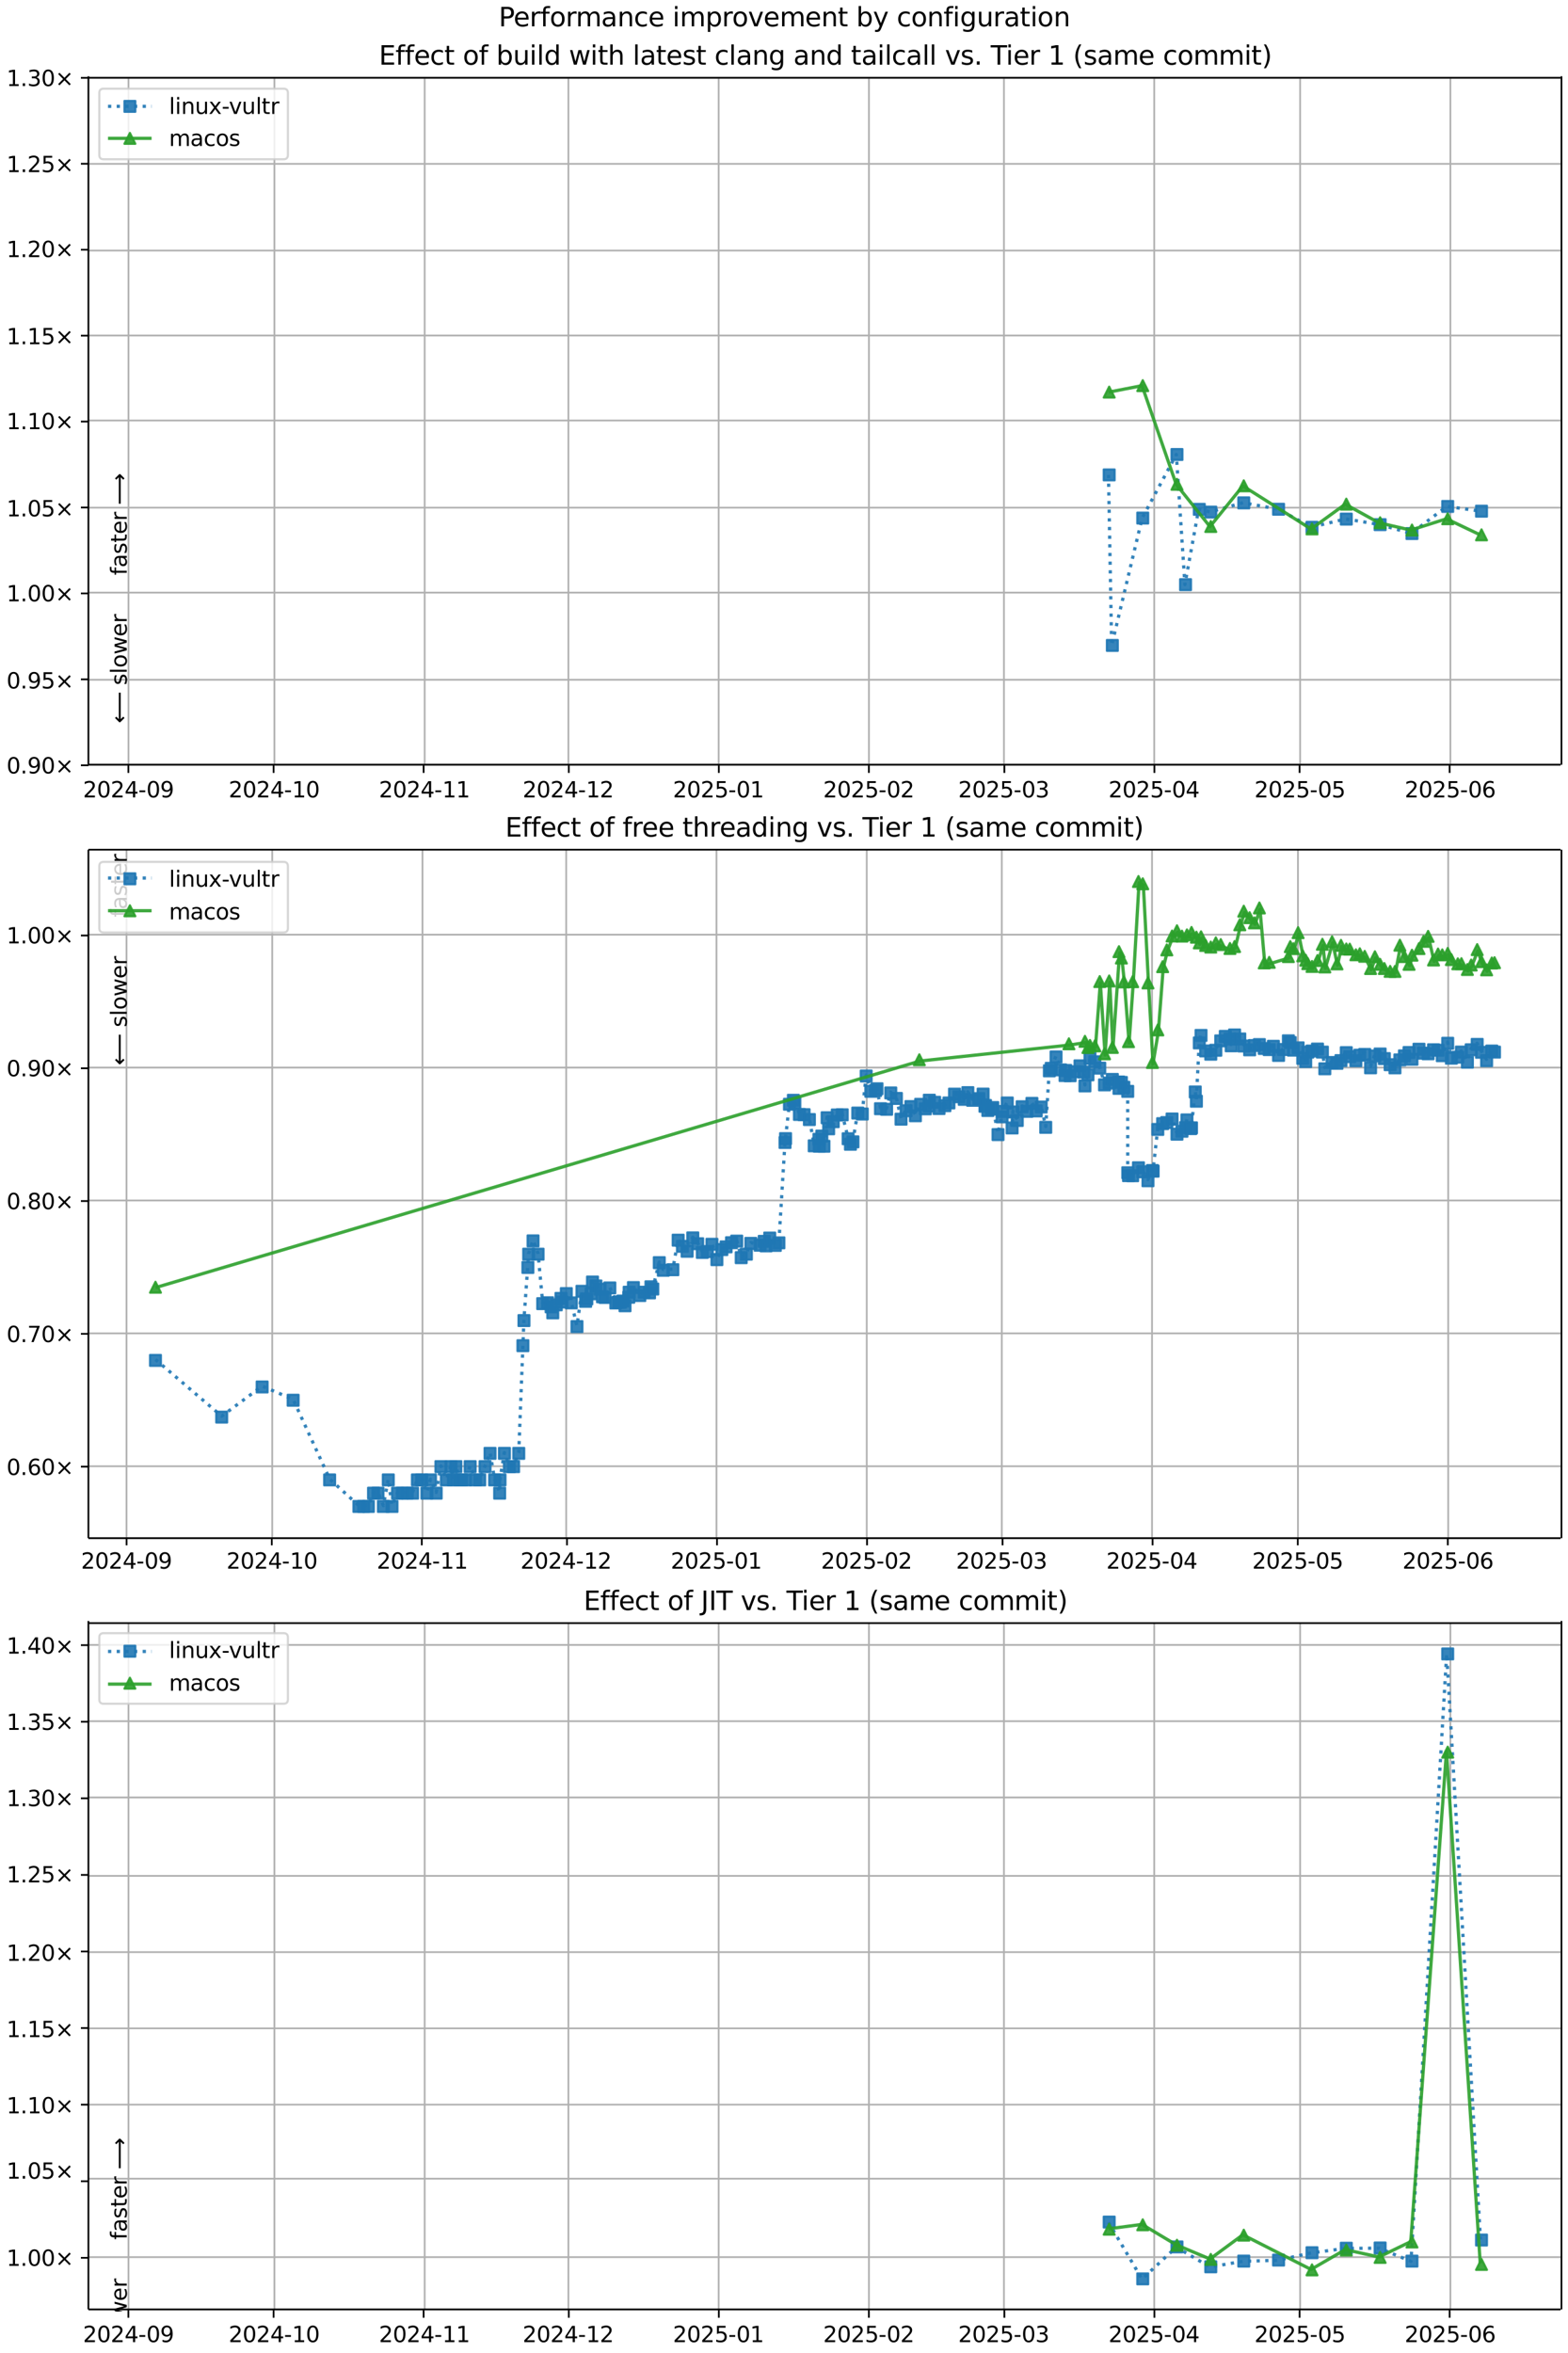 <?xml version="1.0" encoding="UTF-8"?>
<!DOCTYPE svg  PUBLIC '-//W3C//DTD SVG 1.1//EN'  'http://www.w3.org/Graphics/SVG/1.1/DTD/svg11.dtd'>
<svg width="720pt" height="1080pt" version="1.1" viewBox="0 0 720 1080" xmlns="http://www.w3.org/2000/svg" xmlns:xlink="http://www.w3.org/1999/xlink">
<defs>
<style type="text/css">*{stroke-linejoin: round; stroke-linecap: butt}</style>
</defs>
<path d="m0 1080h720v-1080h-720z" fill="#fff"/>
<path d="m40.6 351h676v-316h-676z" fill="#fff"/>
<path d="m59 351v-316" clip-path="url(#k)" fill="none" stroke="#b0b0b0" stroke-linecap="square" stroke-width=".8"/>
<defs>
<path id="g" d="m0 0v3.5" stroke="#000" stroke-width=".8"/>
</defs>
<use x="58.957" y="351.265" stroke="#000000" stroke-width=".8" xlink:href="#g"/>
<g transform="translate(38.1 366) scale(.1 -.1)">
<defs>
<path id="d" transform="scale(.016)" d="m1228 531h2203v-531h-2962v531q359 372 979 998 621 627 780 809 303 340 423 576 121 236 121 464 0 372-261 606-261 235-680 235-297 0-627-103-329-103-704-313v638q381 153 712 231 332 78 607 78 725 0 1156-363 431-362 431-968 0-288-108-546-107-257-392-607-78-91-497-524-418-433-1181-1211z"/>
<path id="c" transform="scale(.016)" d="m2034 4250q-487 0-733-480-245-479-245-1442 0-959 245-1439 246-480 733-480 491 0 736 480 246 480 246 1439 0 963-246 1442-245 480-736 480zm0 500q785 0 1199-621 414-620 414-1801 0-1178-414-1799-414-620-1199-620-784 0-1198 620-414 621-414 1799 0 1181 414 1801 414 621 1198 621z"/>
<path id="v" transform="scale(.016)" d="m2419 4116-1594-2491h1594v2491zm-166 550h794v-3041h666v-525h-666v-1100h-628v1100h-2106v609l1940 2957z"/>
<path id="f" transform="scale(.016)" d="m313 2009h1684v-512h-1684v512z"/>
<path id="ad" transform="scale(.016)" d="m703 97v575q238-113 481-172 244-59 479-59 625 0 954 420 330 420 377 1277-181-269-460-413-278-144-615-144-700 0-1108 423-408 424-408 1159 0 718 425 1152 425 435 1131 435 810 0 1236-621 427-620 427-1801 0-1103-524-1761-523-658-1407-658-238 0-482 47-243 47-506 141zm1256 1978q425 0 673 290 249 291 249 798 0 503-249 795-248 292-673 292t-673-292-248-795q0-507 248-798 248-290 673-290z"/>
</defs>
<use xlink:href="#d"/>
<use transform="translate(63.6)" xlink:href="#c"/>
<use transform="translate(127)" xlink:href="#d"/>
<use transform="translate(191)" xlink:href="#v"/>
<use transform="translate(254)" xlink:href="#f"/>
<use transform="translate(291)" xlink:href="#c"/>
<use transform="translate(354)" xlink:href="#ad"/>
</g>
<path d="m126 351v-316" clip-path="url(#k)" fill="none" stroke="#b0b0b0" stroke-linecap="square" stroke-width=".8"/>
<use x="125.626" y="351.265" stroke="#000000" stroke-width=".8" xlink:href="#g"/>
<g transform="translate(105 366) scale(.1 -.1)">
<defs>
<path id="e" transform="scale(.016)" d="m794 531h1031v3560l-1122-225v575l1116 225h631v-4135h1031v-531h-2687v531z"/>
</defs>
<use xlink:href="#d"/>
<use transform="translate(63.6)" xlink:href="#c"/>
<use transform="translate(127)" xlink:href="#d"/>
<use transform="translate(191)" xlink:href="#v"/>
<use transform="translate(254)" xlink:href="#f"/>
<use transform="translate(291)" xlink:href="#e"/>
<use transform="translate(354)" xlink:href="#c"/>
</g>
<path d="m195 351v-316" clip-path="url(#k)" fill="none" stroke="#b0b0b0" stroke-linecap="square" stroke-width=".8"/>
<use x="194.517" y="351.265" stroke="#000000" stroke-width=".8" xlink:href="#g"/>
<g transform="translate(174 366) scale(.1 -.1)">
<use xlink:href="#d"/>
<use transform="translate(63.6)" xlink:href="#c"/>
<use transform="translate(127)" xlink:href="#d"/>
<use transform="translate(191)" xlink:href="#v"/>
<use transform="translate(254)" xlink:href="#f"/>
<use transform="translate(291)" xlink:href="#e"/>
<use transform="translate(354)" xlink:href="#e"/>
</g>
<path d="m261 351v-316" clip-path="url(#k)" fill="none" stroke="#b0b0b0" stroke-linecap="square" stroke-width=".8"/>
<use x="261.185" y="351.265" stroke="#000000" stroke-width=".8" xlink:href="#g"/>
<g transform="translate(240 366) scale(.1 -.1)">
<use xlink:href="#d"/>
<use transform="translate(63.6)" xlink:href="#c"/>
<use transform="translate(127)" xlink:href="#d"/>
<use transform="translate(191)" xlink:href="#v"/>
<use transform="translate(254)" xlink:href="#f"/>
<use transform="translate(291)" xlink:href="#e"/>
<use transform="translate(354)" xlink:href="#d"/>
</g>
<path d="m330 351v-316" clip-path="url(#k)" fill="none" stroke="#b0b0b0" stroke-linecap="square" stroke-width=".8"/>
<use x="330.076" y="351.265" stroke="#000000" stroke-width=".8" xlink:href="#g"/>
<g transform="translate(309 366) scale(.1 -.1)">
<defs>
<path id="h" transform="scale(.016)" d="m691 4666h2478v-532h-1900v-1143q137 47 274 70 138 23 276 23 781 0 1237-428 457-428 457-1159 0-753-469-1171-469-417-1322-417-294 0-599 50-304 50-629 150v635q281-153 581-228t634-75q541 0 856 284 316 284 316 772 0 487-316 771-315 285-856 285-253 0-505-56-251-56-513-175v2344z"/>
</defs>
<use xlink:href="#d"/>
<use transform="translate(63.6)" xlink:href="#c"/>
<use transform="translate(127)" xlink:href="#d"/>
<use transform="translate(191)" xlink:href="#h"/>
<use transform="translate(254)" xlink:href="#f"/>
<use transform="translate(291)" xlink:href="#c"/>
<use transform="translate(354)" xlink:href="#e"/>
</g>
<path d="m399 351v-316" clip-path="url(#k)" fill="none" stroke="#b0b0b0" stroke-linecap="square" stroke-width=".8"/>
<use x="398.967" y="351.265" stroke="#000000" stroke-width=".8" xlink:href="#g"/>
<g transform="translate(378 366) scale(.1 -.1)">
<use xlink:href="#d"/>
<use transform="translate(63.6)" xlink:href="#c"/>
<use transform="translate(127)" xlink:href="#d"/>
<use transform="translate(191)" xlink:href="#h"/>
<use transform="translate(254)" xlink:href="#f"/>
<use transform="translate(291)" xlink:href="#c"/>
<use transform="translate(354)" xlink:href="#d"/>
</g>
<path d="m461 351v-316" clip-path="url(#k)" fill="none" stroke="#b0b0b0" stroke-linecap="square" stroke-width=".8"/>
<use x="461.191" y="351.265" stroke="#000000" stroke-width=".8" xlink:href="#g"/>
<g transform="translate(440 366) scale(.1 -.1)">
<defs>
<path id="ae" transform="scale(.016)" d="m2597 2516q453-97 707-404 255-306 255-756 0-690-475-1069-475-378-1350-378-293 0-604 58t-642 174v609q262-153 574-231 313-78 654-78 593 0 904 234t311 681q0 413-289 645-289 233-804 233h-544v519h569q465 0 712 186t247 536q0 359-255 551-254 193-729 193-260 0-557-57-297-56-653-174v562q360 100 674 150t592 50q719 0 1137-327 419-326 419-882 0-388-222-655t-631-370z"/>
</defs>
<use xlink:href="#d"/>
<use transform="translate(63.6)" xlink:href="#c"/>
<use transform="translate(127)" xlink:href="#d"/>
<use transform="translate(191)" xlink:href="#h"/>
<use transform="translate(254)" xlink:href="#f"/>
<use transform="translate(291)" xlink:href="#c"/>
<use transform="translate(354)" xlink:href="#ae"/>
</g>
<path d="m530 351v-316" clip-path="url(#k)" fill="none" stroke="#b0b0b0" stroke-linecap="square" stroke-width=".8"/>
<use x="530.082" y="351.265" stroke="#000000" stroke-width=".8" xlink:href="#g"/>
<g transform="translate(509 366) scale(.1 -.1)">
<use xlink:href="#d"/>
<use transform="translate(63.6)" xlink:href="#c"/>
<use transform="translate(127)" xlink:href="#d"/>
<use transform="translate(191)" xlink:href="#h"/>
<use transform="translate(254)" xlink:href="#f"/>
<use transform="translate(291)" xlink:href="#c"/>
<use transform="translate(354)" xlink:href="#v"/>
</g>
<path d="m597 351v-316" clip-path="url(#k)" fill="none" stroke="#b0b0b0" stroke-linecap="square" stroke-width=".8"/>
<use x="596.75" y="351.265" stroke="#000000" stroke-width=".8" xlink:href="#g"/>
<g transform="translate(576 366) scale(.1 -.1)">
<use xlink:href="#d"/>
<use transform="translate(63.6)" xlink:href="#c"/>
<use transform="translate(127)" xlink:href="#d"/>
<use transform="translate(191)" xlink:href="#h"/>
<use transform="translate(254)" xlink:href="#f"/>
<use transform="translate(291)" xlink:href="#c"/>
<use transform="translate(354)" xlink:href="#h"/>
</g>
<path d="m666 351v-316" clip-path="url(#k)" fill="none" stroke="#b0b0b0" stroke-linecap="square" stroke-width=".8"/>
<use x="665.641" y="351.265" stroke="#000000" stroke-width=".8" xlink:href="#g"/>
<g transform="translate(645 366) scale(.1 -.1)">
<defs>
<path id="ah" transform="scale(.016)" d="m2113 2584q-425 0-674-291-248-290-248-796 0-503 248-796 249-292 674-292t673 292q248 293 248 796 0 506-248 796-248 291-673 291zm1253 1979v-575q-238 112-480 171-242 60-480 60-625 0-955-422-329-422-376-1275 184 272 462 417 279 145 613 145 703 0 1111-427 408-426 408-1160 0-719-425-1154-425-434-1131-434-810 0-1238 620-428 621-428 1799 0 1106 525 1764t1409 658q238 0 480-47t505-140z"/>
</defs>
<use xlink:href="#d"/>
<use transform="translate(63.6)" xlink:href="#c"/>
<use transform="translate(127)" xlink:href="#d"/>
<use transform="translate(191)" xlink:href="#h"/>
<use transform="translate(254)" xlink:href="#f"/>
<use transform="translate(291)" xlink:href="#c"/>
<use transform="translate(354)" xlink:href="#ah"/>
</g>
<path d="m40.6 351h676" clip-path="url(#k)" fill="none" stroke="#b0b0b0" stroke-linecap="square" stroke-width=".8"/>
<defs>
<path id="l" d="m0 0h-3.5" stroke="#000" stroke-width=".8"/>
</defs>
<use x="40.646" y="351.265" stroke="#000000" stroke-width=".8" xlink:href="#l"/>
<g transform="translate(3 355) scale(.1 -.1)">
<defs>
<path id="i" transform="scale(.016)" d="m684 794h660v-794h-660v794z"/>
<path id="m" transform="scale(.016)" d="m4488 3438-1429-1435 1429-1428-372-378-1435 1434-1434-1434-369 378 1425 1428-1425 1435 369 378 1434-1435 1435 1435 372-378z"/>
</defs>
<use xlink:href="#c"/>
<use transform="translate(63.6)" xlink:href="#i"/>
<use transform="translate(95.4)" xlink:href="#ad"/>
<use transform="translate(159)" xlink:href="#c"/>
<use transform="translate(223)" xlink:href="#m"/>
</g>
<path d="m40.6 312h676" clip-path="url(#k)" fill="none" stroke="#b0b0b0" stroke-linecap="square" stroke-width=".8"/>
<use x="40.646" y="311.823" stroke="#000000" stroke-width=".8" xlink:href="#l"/>
<g transform="translate(3 316) scale(.1 -.1)">
<use xlink:href="#c"/>
<use transform="translate(63.6)" xlink:href="#i"/>
<use transform="translate(95.4)" xlink:href="#ad"/>
<use transform="translate(159)" xlink:href="#h"/>
<use transform="translate(223)" xlink:href="#m"/>
</g>
<path d="m40.6 272h676" clip-path="url(#k)" fill="none" stroke="#b0b0b0" stroke-linecap="square" stroke-width=".8"/>
<use x="40.646" y="272.382" stroke="#000000" stroke-width=".8" xlink:href="#l"/>
<g transform="translate(3 276) scale(.1 -.1)">
<use xlink:href="#e"/>
<use transform="translate(63.6)" xlink:href="#i"/>
<use transform="translate(95.4)" xlink:href="#c"/>
<use transform="translate(159)" xlink:href="#c"/>
<use transform="translate(223)" xlink:href="#m"/>
</g>
<path d="m40.6 233h676" clip-path="url(#k)" fill="none" stroke="#b0b0b0" stroke-linecap="square" stroke-width=".8"/>
<use x="40.646" y="232.94" stroke="#000000" stroke-width=".8" xlink:href="#l"/>
<g transform="translate(3 237) scale(.1 -.1)">
<use xlink:href="#e"/>
<use transform="translate(63.6)" xlink:href="#i"/>
<use transform="translate(95.4)" xlink:href="#c"/>
<use transform="translate(159)" xlink:href="#h"/>
<use transform="translate(223)" xlink:href="#m"/>
</g>
<path d="m40.6 193h676" clip-path="url(#k)" fill="none" stroke="#b0b0b0" stroke-linecap="square" stroke-width=".8"/>
<use x="40.646" y="193.499" stroke="#000000" stroke-width=".8" xlink:href="#l"/>
<g transform="translate(3 197) scale(.1 -.1)">
<use xlink:href="#e"/>
<use transform="translate(63.6)" xlink:href="#i"/>
<use transform="translate(95.4)" xlink:href="#e"/>
<use transform="translate(159)" xlink:href="#c"/>
<use transform="translate(223)" xlink:href="#m"/>
</g>
<path d="m40.6 154h676" clip-path="url(#k)" fill="none" stroke="#b0b0b0" stroke-linecap="square" stroke-width=".8"/>
<use x="40.646" y="154.057" stroke="#000000" stroke-width=".8" xlink:href="#l"/>
<g transform="translate(3 158) scale(.1 -.1)">
<use xlink:href="#e"/>
<use transform="translate(63.6)" xlink:href="#i"/>
<use transform="translate(95.4)" xlink:href="#e"/>
<use transform="translate(159)" xlink:href="#h"/>
<use transform="translate(223)" xlink:href="#m"/>
</g>
<path d="m40.6 115h676" clip-path="url(#k)" fill="none" stroke="#b0b0b0" stroke-linecap="square" stroke-width=".8"/>
<use x="40.646" y="114.616" stroke="#000000" stroke-width=".8" xlink:href="#l"/>
<g transform="translate(3 118) scale(.1 -.1)">
<use xlink:href="#e"/>
<use transform="translate(63.6)" xlink:href="#i"/>
<use transform="translate(95.4)" xlink:href="#d"/>
<use transform="translate(159)" xlink:href="#c"/>
<use transform="translate(223)" xlink:href="#m"/>
</g>
<path d="m40.6 75.2h676" clip-path="url(#k)" fill="none" stroke="#b0b0b0" stroke-linecap="square" stroke-width=".8"/>
<use x="40.646" y="75.174" stroke="#000000" stroke-width=".8" xlink:href="#l"/>
<g transform="translate(3 79) scale(.1 -.1)">
<use xlink:href="#e"/>
<use transform="translate(63.6)" xlink:href="#i"/>
<use transform="translate(95.4)" xlink:href="#d"/>
<use transform="translate(159)" xlink:href="#h"/>
<use transform="translate(223)" xlink:href="#m"/>
</g>
<path d="m40.6 35.7h676" clip-path="url(#k)" fill="none" stroke="#b0b0b0" stroke-linecap="square" stroke-width=".8"/>
<use x="40.646" y="35.733" stroke="#000000" stroke-width=".8" xlink:href="#l"/>
<g transform="translate(3 39.5) scale(.1 -.1)">
<use xlink:href="#e"/>
<use transform="translate(63.6)" xlink:href="#i"/>
<use transform="translate(95.4)" xlink:href="#ae"/>
<use transform="translate(159)" xlink:href="#c"/>
<use transform="translate(223)" xlink:href="#m"/>
</g>
<path d="m509 218 1.45 78.3 14-58.5 15.7-29.2 3.94 59.7 6.32-34.6 5.27 1.27 15.1-4.23 16 2.93 15.4 8.27 15.7-3.75 15.5 2.54 14.6 4.09 16.4-12.4 15.5 2.18" clip-path="url(#k)" fill="none" stroke="#1f77b4" stroke-dasharray="1.5,2.475" stroke-opacity=".9" stroke-width="1.5"/>
<defs>
<path id="a" d="m-2.5 2.5h5v-5h-5z" stroke="#1f77b4" stroke-opacity=".9"/>
</defs>
<g clip-path="url(#k)" fill="#1f77b4" fill-opacity=".9" stroke="#1f77b4" stroke-opacity=".9">
<use x="509.317" y="217.973" xlink:href="#a"/>
<use x="510.769" y="296.237" xlink:href="#a"/>
<use x="524.735" y="237.787" xlink:href="#a"/>
<use x="540.446" y="208.61" xlink:href="#a"/>
<use x="544.384" y="268.348" xlink:href="#a"/>
<use x="550.702" y="233.78" xlink:href="#a"/>
<use x="555.97" y="235.05" xlink:href="#a"/>
<use x="571.119" y="230.816" xlink:href="#a"/>
<use x="587.094" y="233.746" xlink:href="#a"/>
<use x="602.45" y="242.019" xlink:href="#a"/>
<use x="618.197" y="238.266" xlink:href="#a"/>
<use x="633.734" y="240.808" xlink:href="#a"/>
<use x="648.355" y="244.895" xlink:href="#a"/>
<use x="664.766" y="232.452" xlink:href="#a"/>
<use x="680.284" y="234.631" xlink:href="#a"/>
</g>
<path d="m509 180 15.4-2.98 15.7 45.3 15.5 19.4 15.1-18.7 31.3 19.8 15.7-11.4 15.5 8.54 14.6 3.35 16.4-5.19 15.5 7.39" clip-path="url(#k)" fill="none" stroke="#2ca02c" stroke-linecap="square" stroke-opacity=".9" stroke-width="1.5"/>
<defs>
<path id="b" d="m0-2.5-2.5 5h5z" stroke="#2ca02c" stroke-opacity=".9"/>
</defs>
<g clip-path="url(#k)" fill="#2ca02c" fill-opacity=".9" stroke="#2ca02c" stroke-opacity=".9">
<use x="509.317" y="179.969" xlink:href="#b"/>
<use x="524.735" y="176.993" xlink:href="#b"/>
<use x="540.446" y="222.294" xlink:href="#b"/>
<use x="555.97" y="241.649" xlink:href="#b"/>
<use x="571.119" y="222.988" xlink:href="#b"/>
<use x="602.45" y="242.767" xlink:href="#b"/>
<use x="618.197" y="231.393" xlink:href="#b"/>
<use x="633.734" y="239.933" xlink:href="#b"/>
<use x="648.355" y="243.286" xlink:href="#b"/>
<use x="664.766" y="238.099" xlink:href="#b"/>
<use x="680.284" y="245.49" xlink:href="#b"/>
</g>
<path d="m40.6 351v-316" fill="none" stroke="#000" stroke-linecap="square" stroke-width=".8"/>
<path d="m717 351v-316" fill="none" stroke="#000" stroke-linecap="square" stroke-width=".8"/>
<path d="m40.6 351h676" fill="none" stroke="#000" stroke-linecap="square" stroke-width=".8"/>
<path d="m40.6 35.7h676" fill="none" stroke="#000" stroke-linecap="square" stroke-width=".8"/>
<g clip-path="url(#k)">
<g transform="translate(58.2 264) rotate(-90) scale(.1 -.1)">
<defs>
<path id="y" transform="scale(.016)" d="m2375 4863v-479h-550q-309 0-430-125-120-125-120-450v-309h947v-447h-947v-3053h-578v3053h-550v447h550v244q0 584 272 851 272 268 862 268h544z"/>
<path id="r" transform="scale(.016)" d="m2194 1759q-697 0-966-159t-269-544q0-306 202-486 202-179 548-179 479 0 768 339t289 901v128h-572zm1147 238v-2e3h-575v531q-197-318-491-470t-719-152q-537 0-855 302-317 302-317 808 0 590 395 890 396 300 1180 300h807v57q0 397-261 614t-733 217q-300 0-585-72-284-72-546-216v532q315 122 612 182 297 61 578 61 760 0 1135-394 375-393 375-1193z"/>
<path id="s" transform="scale(.016)" d="m2834 3397v-544q-243 125-506 187-262 63-544 63-428 0-642-131t-214-394q0-200 153-314t616-217l197-44q612-131 870-370t258-667q0-488-386-773-386-284-1061-284-281 0-586 55t-642 164v594q319-166 628-249 309-82 613-82 406 0 624 139 219 139 219 392 0 234-158 359-157 125-692 241l-200 47q-534 112-772 345-237 233-237 639 0 494 350 762 350 269 994 269 318 0 599-47 282-46 519-140z"/>
<path id="p" transform="scale(.016)" d="m1172 4494v-994h1184v-447h-1184v-1900q0-428 117-550t477-122h590v-481h-590q-666 0-919 248-253 249-253 905v1900h-422v447h422v994h578z"/>
<path id="n" transform="scale(.016)" d="m3597 1894v-281h-2644q38-594 358-905t892-311q331 0 642 81t618 244v-544q-310-131-635-200t-659-69q-838 0-1327 487-489 488-489 1320 0 859 464 1363 464 505 1252 505 706 0 1117-455 411-454 411-1235zm-575 169q-6 471-264 752-258 282-683 282-481 0-770-272t-333-766l2050 4z"/>
<path id="q" transform="scale(.016)" d="m2631 2963q-97 56-211 82-114 27-251 27-488 0-749-317t-261-911v-1844h-578v3500h578v-544q182 319 472 473 291 155 707 155 59 0 131-8 72-7 159-23l3-590z"/>
<path id="ao" transform="scale(.016)" d="m8863 2147v-281l-1229-1228-375 375 729 728h-7622v531h7622l-729 728 375 375 1229-1228z"/>
</defs>
<use xlink:href="#y"/>
<use transform="translate(35.2)" xlink:href="#r"/>
<use transform="translate(96.5)" xlink:href="#s"/>
<use transform="translate(149)" xlink:href="#p"/>
<use transform="translate(188)" xlink:href="#n"/>
<use transform="translate(249)" xlink:href="#q"/>
<use transform="translate(290)" xlink:href="#DejaVuSans-20"/>
<use transform="translate(322)" xlink:href="#ao"/>
</g>
</g>
<g clip-path="url(#k)">
<g transform="translate(58.2 332) rotate(-90) scale(.1 -.1)">
<defs>
<path id="ap" transform="scale(.016)" d="m313 1866v281l1228 1228 375-375-728-728h7621v-531h-7621l728-728-375-375-1228 1228z"/>
<path id="x" transform="scale(.016)" d="m603 4863h575v-4863h-575v4863z"/>
<path id="t" transform="scale(.016)" d="m1959 3097q-462 0-731-361t-269-989 267-989q268-361 733-361 460 0 728 362 269 363 269 988 0 622-269 986-268 364-728 364zm0 487q750 0 1178-488 429-487 429-1349 0-859-429-1349-428-489-1178-489-753 0-1180 489-426 490-426 1349 0 862 426 1349 427 488 1180 488z"/>
<path id="af" transform="scale(.016)" d="m269 3500h575l719-2731 715 2731h678l719-2731 716 2731h575l-916-3500h-678l-753 2869-756-2869h-679l-915 3500z"/>
</defs>
<use xlink:href="#ap"/>
<use transform="translate(143)" xlink:href="#DejaVuSans-20"/>
<use transform="translate(175)" xlink:href="#s"/>
<use transform="translate(227)" xlink:href="#x"/>
<use transform="translate(255)" xlink:href="#t"/>
<use transform="translate(316)" xlink:href="#af"/>
<use transform="translate(398)" xlink:href="#n"/>
<use transform="translate(460)" xlink:href="#q"/>
</g>
</g>
<g transform="translate(174 29.7) scale(.12 -.12)">
<defs>
<path id="al" transform="scale(.016)" d="m628 4666h2950v-532h-2319v-1381h2222v-531h-2222v-1691h2375v-531h-3006v4666z"/>
<path id="z" transform="scale(.016)" d="m3122 3366v-538q-244 135-489 202t-495 67q-560 0-870-355-309-354-309-995t309-996q310-354 870-354 250 0 495 67t489 202v-532q-241-112-499-168-257-57-548-57-791 0-1257 497-465 497-465 1341 0 856 470 1346 471 491 1290 491 265 0 518-55 253-54 491-163z"/>
<path id="ar" transform="scale(.016)" d="m3116 1747q0 634-261 995t-717 361q-457 0-718-361t-261-995 261-995 718-361q456 0 717 361t261 995zm-1957 1222q182 312 458 463 277 152 661 152 638 0 1036-506 399-506 399-1331t-399-1332q-398-506-1036-506-384 0-661 152-276 152-458 464v-525h-578v4863h578v-1894z"/>
<path id="ab" transform="scale(.016)" d="m544 1381v2119h575v-2097q0-497 193-746 194-248 582-248 465 0 735 297 271 297 271 810v1984h575v-3500h-575v538q-209-319-486-474-276-155-642-155-603 0-916 375-312 375-312 1097zm1447 2203z"/>
<path id="u" transform="scale(.016)" d="m603 3500h575v-3500h-575v3500zm0 1363h575v-729h-575v729z"/>
<path id="ak" transform="scale(.016)" d="m2906 2969v1894h575v-4863h-575v525q-181-312-458-464-276-152-664-152-634 0-1033 506-398 507-398 1332t398 1331q399 506 1033 506 388 0 664-152 277-151 458-463zm-1959-1222q0-634 261-995t717-361 718 361q263 361 263 995t-263 995q-262 361-718 361t-717-361-261-995z"/>
<path id="aq" transform="scale(.016)" d="m3513 2113v-2113h-575v2094q0 497-194 743-194 247-581 247-466 0-735-297-269-296-269-809v-1978h-578v4863h578v-1907q207 316 486 472 280 156 646 156 603 0 912-373 310-373 310-1098z"/>
<path id="aa" transform="scale(.016)" d="m3513 2113v-2113h-575v2094q0 497-194 743-194 247-581 247-466 0-735-297-269-296-269-809v-1978h-578v3500h578v-544q207 316 486 472 280 156 646 156 603 0 912-373 310-373 310-1098z"/>
<path id="aj" transform="scale(.016)" d="m2906 1791q0 625-258 968-257 344-723 344-462 0-720-344-258-343-258-968 0-622 258-966t720-344q466 0 723 344 258 344 258 966zm575-1357q0-893-397-1329-396-436-1215-436-303 0-572 45t-522 139v559q253-137 500-202 247-66 503-66 566 0 847 295t281 892v285q-178-310-456-463t-666-153q-643 0-1037 490-394 491-394 1301 0 812 394 1302 394 491 1037 491 388 0 666-153t456-462v531h575v-3066z"/>
<path id="ac" transform="scale(.016)" d="m191 3500h609l1094-2937 1094 2937h609l-1313-3500h-781l-1312 3500z"/>
<path id="ag" transform="scale(.016)" d="m-19 4666h3947v-532h-1656v-4134h-634v4134h-1657v532z"/>
<path id="an" transform="scale(.016)" d="m1984 4856q-418-718-622-1422-203-703-203-1425 0-721 205-1429t620-1424h-500q-468 735-701 1444t-233 1409q0 697 231 1403 232 707 703 1444h500z"/>
<path id="w" transform="scale(.016)" d="m3328 2828q216 388 516 572t706 184q547 0 844-383 297-382 297-1088v-2113h-578v2094q0 503-179 746-178 244-543 244-447 0-707-297-259-296-259-809v-1978h-578v2094q0 506-178 748t-550 242q-441 0-701-298-259-298-259-808v-1978h-578v3500h578v-544q197 322 472 475t653 153q382 0 649-194 267-193 395-562z"/>
<path id="am" transform="scale(.016)" d="m513 4856h500q468-737 701-1444 233-706 233-1403 0-700-233-1409t-701-1444h-500q415 716 620 1424t205 1429q0 722-205 1425-205 704-620 1422z"/>
</defs>
<use xlink:href="#al"/>
<use transform="translate(63.2)" xlink:href="#y"/>
<use transform="translate(98.4)" xlink:href="#y"/>
<use transform="translate(134)" xlink:href="#n"/>
<use transform="translate(195)" xlink:href="#z"/>
<use transform="translate(250)" xlink:href="#p"/>
<use transform="translate(289)" xlink:href="#DejaVuSans-20"/>
<use transform="translate(321)" xlink:href="#t"/>
<use transform="translate(382)" xlink:href="#y"/>
<use transform="translate(417)" xlink:href="#DejaVuSans-20"/>
<use transform="translate(449)" xlink:href="#ar"/>
<use transform="translate(513)" xlink:href="#ab"/>
<use transform="translate(576)" xlink:href="#u"/>
<use transform="translate(604)" xlink:href="#x"/>
<use transform="translate(632)" xlink:href="#ak"/>
<use transform="translate(695)" xlink:href="#DejaVuSans-20"/>
<use transform="translate(727)" xlink:href="#af"/>
<use transform="translate(809)" xlink:href="#u"/>
<use transform="translate(837)" xlink:href="#p"/>
<use transform="translate(876)" xlink:href="#aq"/>
<use transform="translate(939)" xlink:href="#DejaVuSans-20"/>
<use transform="translate(971)" xlink:href="#x"/>
<use transform="translate(999)" xlink:href="#r"/>
<use transform="translate(1060)" xlink:href="#p"/>
<use transform="translate(1099)" xlink:href="#n"/>
<use transform="translate(1161)" xlink:href="#s"/>
<use transform="translate(1213)" xlink:href="#p"/>
<use transform="translate(1252)" xlink:href="#DejaVuSans-20"/>
<use transform="translate(1284)" xlink:href="#z"/>
<use transform="translate(1339)" xlink:href="#x"/>
<use transform="translate(1367)" xlink:href="#r"/>
<use transform="translate(1428)" xlink:href="#aa"/>
<use transform="translate(1491)" xlink:href="#aj"/>
<use transform="translate(1555)" xlink:href="#DejaVuSans-20"/>
<use transform="translate(1586)" xlink:href="#r"/>
<use transform="translate(1648)" xlink:href="#aa"/>
<use transform="translate(1711)" xlink:href="#ak"/>
<use transform="translate(1775)" xlink:href="#DejaVuSans-20"/>
<use transform="translate(1806)" xlink:href="#p"/>
<use transform="translate(1846)" xlink:href="#r"/>
<use transform="translate(1907)" xlink:href="#u"/>
<use transform="translate(1935)" xlink:href="#x"/>
<use transform="translate(1962)" xlink:href="#z"/>
<use transform="translate(2017)" xlink:href="#r"/>
<use transform="translate(2079)" xlink:href="#x"/>
<use transform="translate(2106)" xlink:href="#x"/>
<use transform="translate(2134)" xlink:href="#DejaVuSans-20"/>
<use transform="translate(2166)" xlink:href="#ac"/>
<use transform="translate(2225)" xlink:href="#s"/>
<use transform="translate(2277)" xlink:href="#i"/>
<use transform="translate(2309)" xlink:href="#DejaVuSans-20"/>
<use transform="translate(2341)" xlink:href="#ag"/>
<use transform="translate(2399)" xlink:href="#u"/>
<use transform="translate(2427)" xlink:href="#n"/>
<use transform="translate(2488)" xlink:href="#q"/>
<use transform="translate(2529)" xlink:href="#DejaVuSans-20"/>
<use transform="translate(2561)" xlink:href="#e"/>
<use transform="translate(2625)" xlink:href="#DejaVuSans-20"/>
<use transform="translate(2656)" xlink:href="#an"/>
<use transform="translate(2696)" xlink:href="#s"/>
<use transform="translate(2748)" xlink:href="#r"/>
<use transform="translate(2809)" xlink:href="#w"/>
<use transform="translate(2906)" xlink:href="#n"/>
<use transform="translate(2968)" xlink:href="#DejaVuSans-20"/>
<use transform="translate(3e3)" xlink:href="#z"/>
<use transform="translate(3055)" xlink:href="#t"/>
<use transform="translate(3116)" xlink:href="#w"/>
<use transform="translate(3213)" xlink:href="#w"/>
<use transform="translate(3311)" xlink:href="#u"/>
<use transform="translate(3338)" xlink:href="#p"/>
<use transform="translate(3378)" xlink:href="#am"/>
</g>
<path d="m47.6 73.1h82.6q2 0 2-2v-28.4q0-2-2-2h-82.6q-2 0-2 2v28.4q0 2 2 2z" fill="#fff" opacity=".8" stroke="#ccc"/>
<path d="m49.6 48.8h10 10" fill="none" stroke="#1f77b4" stroke-dasharray="1.5,2.475" stroke-opacity=".9" stroke-width="1.5"/>
<use x="59.646" y="48.831" fill="#1f77b4" fill-opacity=".9" stroke="#1f77b4" stroke-opacity=".9" xlink:href="#a"/>
<g transform="translate(77.6 52.3) scale(.1 -.1)">
<defs>
<path id="ai" transform="scale(.016)" d="m3513 3500-1266-1703 1331-1797h-678l-1019 1375-1018-1375h-679l1360 1831-1244 1669h678l928-1247 928 1247h679z"/>
</defs>
<use xlink:href="#x"/>
<use transform="translate(27.8)" xlink:href="#u"/>
<use transform="translate(55.6)" xlink:href="#aa"/>
<use transform="translate(119)" xlink:href="#ab"/>
<use transform="translate(182)" xlink:href="#ai"/>
<use transform="translate(242)" xlink:href="#f"/>
<use transform="translate(275)" xlink:href="#ac"/>
<use transform="translate(334)" xlink:href="#ab"/>
<use transform="translate(398)" xlink:href="#x"/>
<use transform="translate(425)" xlink:href="#p"/>
<use transform="translate(465)" xlink:href="#q"/>
</g>
<path d="m49.6 63.5h10 10" fill="none" stroke="#2ca02c" stroke-linecap="square" stroke-opacity=".9" stroke-width="1.5"/>
<use x="59.646" y="63.509" fill="#2ca02c" fill-opacity=".9" stroke="#2ca02c" stroke-opacity=".9" xlink:href="#b"/>
<g transform="translate(77.6 67) scale(.1 -.1)">
<use xlink:href="#w"/>
<use transform="translate(97.4)" xlink:href="#r"/>
<use transform="translate(159)" xlink:href="#z"/>
<use transform="translate(214)" xlink:href="#t"/>
<use transform="translate(275)" xlink:href="#s"/>
</g>
<path d="m40.6 706h676v-316h-676z" fill="#fff"/>
<path d="m58.1 706v-316" clip-path="url(#o)" fill="none" stroke="#b0b0b0" stroke-linecap="square" stroke-width=".8"/>
<use x="58.124" y="705.793" stroke="#000000" stroke-width=".8" xlink:href="#g"/>
<g transform="translate(37.2 720) scale(.1 -.1)">
<use xlink:href="#d"/>
<use transform="translate(63.6)" xlink:href="#c"/>
<use transform="translate(127)" xlink:href="#d"/>
<use transform="translate(191)" xlink:href="#v"/>
<use transform="translate(254)" xlink:href="#f"/>
<use transform="translate(291)" xlink:href="#c"/>
<use transform="translate(354)" xlink:href="#ad"/>
</g>
<path d="m125 706v-316" clip-path="url(#o)" fill="none" stroke="#b0b0b0" stroke-linecap="square" stroke-width=".8"/>
<use x="124.793" y="705.793" stroke="#000000" stroke-width=".8" xlink:href="#g"/>
<g transform="translate(104 720) scale(.1 -.1)">
<use xlink:href="#d"/>
<use transform="translate(63.6)" xlink:href="#c"/>
<use transform="translate(127)" xlink:href="#d"/>
<use transform="translate(191)" xlink:href="#v"/>
<use transform="translate(254)" xlink:href="#f"/>
<use transform="translate(291)" xlink:href="#e"/>
<use transform="translate(354)" xlink:href="#c"/>
</g>
<path d="m194 706v-316" clip-path="url(#o)" fill="none" stroke="#b0b0b0" stroke-linecap="square" stroke-width=".8"/>
<use x="193.683" y="705.793" stroke="#000000" stroke-width=".8" xlink:href="#g"/>
<g transform="translate(173 720) scale(.1 -.1)">
<use xlink:href="#d"/>
<use transform="translate(63.6)" xlink:href="#c"/>
<use transform="translate(127)" xlink:href="#d"/>
<use transform="translate(191)" xlink:href="#v"/>
<use transform="translate(254)" xlink:href="#f"/>
<use transform="translate(291)" xlink:href="#e"/>
<use transform="translate(354)" xlink:href="#e"/>
</g>
<path d="m260 706v-316" clip-path="url(#o)" fill="none" stroke="#b0b0b0" stroke-linecap="square" stroke-width=".8"/>
<use x="260.352" y="705.793" stroke="#000000" stroke-width=".8" xlink:href="#g"/>
<g transform="translate(239 720) scale(.1 -.1)">
<use xlink:href="#d"/>
<use transform="translate(63.6)" xlink:href="#c"/>
<use transform="translate(127)" xlink:href="#d"/>
<use transform="translate(191)" xlink:href="#v"/>
<use transform="translate(254)" xlink:href="#f"/>
<use transform="translate(291)" xlink:href="#e"/>
<use transform="translate(354)" xlink:href="#d"/>
</g>
<path d="m329 706v-316" clip-path="url(#o)" fill="none" stroke="#b0b0b0" stroke-linecap="square" stroke-width=".8"/>
<use x="329.243" y="705.793" stroke="#000000" stroke-width=".8" xlink:href="#g"/>
<g transform="translate(308 720) scale(.1 -.1)">
<use xlink:href="#d"/>
<use transform="translate(63.6)" xlink:href="#c"/>
<use transform="translate(127)" xlink:href="#d"/>
<use transform="translate(191)" xlink:href="#h"/>
<use transform="translate(254)" xlink:href="#f"/>
<use transform="translate(291)" xlink:href="#c"/>
<use transform="translate(354)" xlink:href="#e"/>
</g>
<path d="m398 706v-316" clip-path="url(#o)" fill="none" stroke="#b0b0b0" stroke-linecap="square" stroke-width=".8"/>
<use x="398.133" y="705.793" stroke="#000000" stroke-width=".8" xlink:href="#g"/>
<g transform="translate(377 720) scale(.1 -.1)">
<use xlink:href="#d"/>
<use transform="translate(63.6)" xlink:href="#c"/>
<use transform="translate(127)" xlink:href="#d"/>
<use transform="translate(191)" xlink:href="#h"/>
<use transform="translate(254)" xlink:href="#f"/>
<use transform="translate(291)" xlink:href="#c"/>
<use transform="translate(354)" xlink:href="#d"/>
</g>
<path d="m460 706v-316" clip-path="url(#o)" fill="none" stroke="#b0b0b0" stroke-linecap="square" stroke-width=".8"/>
<use x="460.357" y="705.793" stroke="#000000" stroke-width=".8" xlink:href="#g"/>
<g transform="translate(439 720) scale(.1 -.1)">
<use xlink:href="#d"/>
<use transform="translate(63.6)" xlink:href="#c"/>
<use transform="translate(127)" xlink:href="#d"/>
<use transform="translate(191)" xlink:href="#h"/>
<use transform="translate(254)" xlink:href="#f"/>
<use transform="translate(291)" xlink:href="#c"/>
<use transform="translate(354)" xlink:href="#ae"/>
</g>
<path d="m529 706v-316" clip-path="url(#o)" fill="none" stroke="#b0b0b0" stroke-linecap="square" stroke-width=".8"/>
<use x="529.248" y="705.793" stroke="#000000" stroke-width=".8" xlink:href="#g"/>
<g transform="translate(508 720) scale(.1 -.1)">
<use xlink:href="#d"/>
<use transform="translate(63.6)" xlink:href="#c"/>
<use transform="translate(127)" xlink:href="#d"/>
<use transform="translate(191)" xlink:href="#h"/>
<use transform="translate(254)" xlink:href="#f"/>
<use transform="translate(291)" xlink:href="#c"/>
<use transform="translate(354)" xlink:href="#v"/>
</g>
<path d="m596 706v-316" clip-path="url(#o)" fill="none" stroke="#b0b0b0" stroke-linecap="square" stroke-width=".8"/>
<use x="595.917" y="705.793" stroke="#000000" stroke-width=".8" xlink:href="#g"/>
<g transform="translate(575 720) scale(.1 -.1)">
<use xlink:href="#d"/>
<use transform="translate(63.6)" xlink:href="#c"/>
<use transform="translate(127)" xlink:href="#d"/>
<use transform="translate(191)" xlink:href="#h"/>
<use transform="translate(254)" xlink:href="#f"/>
<use transform="translate(291)" xlink:href="#c"/>
<use transform="translate(354)" xlink:href="#h"/>
</g>
<path d="m665 706v-316" clip-path="url(#o)" fill="none" stroke="#b0b0b0" stroke-linecap="square" stroke-width=".8"/>
<use x="664.807" y="705.793" stroke="#000000" stroke-width=".8" xlink:href="#g"/>
<g transform="translate(644 720) scale(.1 -.1)">
<use xlink:href="#d"/>
<use transform="translate(63.6)" xlink:href="#c"/>
<use transform="translate(127)" xlink:href="#d"/>
<use transform="translate(191)" xlink:href="#h"/>
<use transform="translate(254)" xlink:href="#f"/>
<use transform="translate(291)" xlink:href="#c"/>
<use transform="translate(354)" xlink:href="#ah"/>
</g>
<path d="m40.6 673h676" clip-path="url(#o)" fill="none" stroke="#b0b0b0" stroke-linecap="square" stroke-width=".8"/>
<use x="40.646" y="673.167" stroke="#000000" stroke-width=".8" xlink:href="#l"/>
<g transform="translate(3 677) scale(.1 -.1)">
<use xlink:href="#c"/>
<use transform="translate(63.6)" xlink:href="#i"/>
<use transform="translate(95.4)" xlink:href="#ah"/>
<use transform="translate(159)" xlink:href="#c"/>
<use transform="translate(223)" xlink:href="#m"/>
</g>
<path d="m40.6 612h676" clip-path="url(#o)" fill="none" stroke="#b0b0b0" stroke-linecap="square" stroke-width=".8"/>
<use x="40.646" y="612.222" stroke="#000000" stroke-width=".8" xlink:href="#l"/>
<g transform="translate(3 616) scale(.1 -.1)">
<defs>
<path id="ay" transform="scale(.016)" d="m525 4666h3e3v-269l-1694-4397h-659l1594 4134h-2241v532z"/>
</defs>
<use xlink:href="#c"/>
<use transform="translate(63.6)" xlink:href="#i"/>
<use transform="translate(95.4)" xlink:href="#ay"/>
<use transform="translate(159)" xlink:href="#c"/>
<use transform="translate(223)" xlink:href="#m"/>
</g>
<path d="m40.6 551h676" clip-path="url(#o)" fill="none" stroke="#b0b0b0" stroke-linecap="square" stroke-width=".8"/>
<use x="40.646" y="551.277" stroke="#000000" stroke-width=".8" xlink:href="#l"/>
<g transform="translate(3 555) scale(.1 -.1)">
<defs>
<path id="ax" transform="scale(.016)" d="m2034 2216q-450 0-708-241-257-241-257-662 0-422 257-663 258-241 708-241t709 242q260 243 260 662 0 421-258 662-257 241-711 241zm-631 268q-406 100-633 378-226 279-226 679 0 559 398 884 399 325 1092 325 697 0 1094-325t397-884q0-400-227-679-226-278-629-378 456-106 710-416 255-309 255-755 0-679-414-1042-414-362-1186-362-771 0-1186 362-414 363-414 1042 0 446 256 755 257 310 713 416zm-231 997q0-362 226-565 227-203 636-203 407 0 636 203 230 203 230 565 0 363-230 566-229 203-636 203-409 0-636-203-226-203-226-566z"/>
</defs>
<use xlink:href="#c"/>
<use transform="translate(63.6)" xlink:href="#i"/>
<use transform="translate(95.4)" xlink:href="#ax"/>
<use transform="translate(159)" xlink:href="#c"/>
<use transform="translate(223)" xlink:href="#m"/>
</g>
<path d="m40.6 490h676" clip-path="url(#o)" fill="none" stroke="#b0b0b0" stroke-linecap="square" stroke-width=".8"/>
<use x="40.646" y="490.332" stroke="#000000" stroke-width=".8" xlink:href="#l"/>
<g transform="translate(3 494) scale(.1 -.1)">
<use xlink:href="#c"/>
<use transform="translate(63.6)" xlink:href="#i"/>
<use transform="translate(95.4)" xlink:href="#ad"/>
<use transform="translate(159)" xlink:href="#c"/>
<use transform="translate(223)" xlink:href="#m"/>
</g>
<path d="m40.6 429h676" clip-path="url(#o)" fill="none" stroke="#b0b0b0" stroke-linecap="square" stroke-width=".8"/>
<use x="40.646" y="429.387" stroke="#000000" stroke-width=".8" xlink:href="#l"/>
<g transform="translate(3 433) scale(.1 -.1)">
<use xlink:href="#e"/>
<use transform="translate(63.6)" xlink:href="#i"/>
<use transform="translate(95.4)" xlink:href="#c"/>
<use transform="translate(159)" xlink:href="#c"/>
<use transform="translate(223)" xlink:href="#m"/>
</g>
<g stroke="#1f77b4" stroke-opacity=".9">
<path d="m71.4 624 30.4 26 18.6-13.8 14.2 6.09 16.8 36.6 13.4 12.2h4.36l2.36-6.09h2.04l2.48 6.09 2.26-12.2 1.7 12.2 2.54-6.09h6.9l2.22-6.09h1.99l2.36 6.09 1.67-6.09 2.61 6.09 2.17-12.2 2.51 6.09 2.1-6.09 1.13 6.09 1.13-6.09 1.64 6.09h2.8l2.1-6.09 2.45 6.09h1.96l2.44-6.09 2.28-6.09 2.11 12.2 2.31 6.09 0.168-6.09 2.02-12.2 2.26 6.09h1.96l2.37-6.09 2.38-60.9 2.17-30.5 2-6.09 2.32 6.09 2.12 22.7 2.24-0.403 1.62 1.88 0.769 2.77 1.62-3.69 2.16-2.96 0.437 1.67 2-3.88 2.3 4.29 2.59 10.9 2.3-16.2 1.68 4.63 0.547-1.14 1.97-2.31 0.638-5.43 1.58 1.82 1.88 1.46 1.11 3.5 1.19 0.317 2.2-4.38 2.74 6.91 1.62-0.511 0.526 0.168 1.12-0.527 0.967 2.15 1.72-3.9 0.178-2.32 1.96-2.14 2.95 3.66 2.01-1.53 2.43 0.302 0.644-2.79 0.865 1.03 2.97-12.1 1.86 3.51 4.38-0.256 2.43-13.6 1.96 2.85 2.15 2.25 2.61-6.15 2.25 2.68 2.12 4.01 2.32-0.399 2.11-3.35 2.27 7.05 2.3-4.63 1.93-1.23 2.48-1.9 2.39-0.749 2.07 7.61 2.38-1.62 2.04-4.96 4.26 0.851 1.87-1.77 0.846 2.06 1.7-3.58 2.56 3.39 1.65-1.18 2.81-46.1 0.234-1.78 1.8-15.8 1.79-1.83 0.686 1.2 2.11 5.3 2.14 0.1 2.43 2.24 2.2 12.1 2.18-2.99 0.176 3.16 1.16-4.65 0.966 4.68 1.44-13.1 0.707 5.08 2.13-3.28 1.83-3.07 2.28-0.084 2.7 11 1.06 2.52 1.16-1.11 2.21-13.2 2.07 0.443 1.79-17.5 2.14 7.03 2.17-0.337 0.653-0.844 1.61 9.17 2.8 0.263 1.91-7.5 2.59 2.52 2.13 9.53 2.31-3.87 2.21-1.93 2.07 4.23 2.43-5.27 2.15 2.1 1.7-1.3 0.126-2.68 2.45 0.962 2.01 2.87 2.69-1.3 1.85-1.27 2.56-4.05 2.04 1.21 2.43 1.19 1.66-3.09 2.22 3.54 2.82-0.785 1.97-2.08 0.855 5.6 0.24-0.373 1.08 2.31 1.63-0.606 0.651-0.757 2.39 12.4 1.85-8.15 0.229-2.48 2.17-3.89 2.22 11.5 0.432-7.34 1.94 3.9 2.23-6.31 2.22 2.13 2.29-3.66 1.99 3.46 2.26-1.8 2.09 9.34 1.66-26 0.839-1.14 2.23-5.22 2.08 5.93 2.05 2.62 0.294-2.36 2.07 2.42 1.99-1.84 2.51-2.69 1.79 2.84 0.48 6.36 1.38-5.06 0.935-7.59 2.24 1.58 2.24 2.92 2.19 7.68 2.14-0.821 1.45-1.69 2.9 1.2 0.142 2.93 1.12-2.74 1.14 2.22 1.77 1.89 0.024 37.3 0.333 1.33 1.9 0.028 2.67-3.65 1.97 1.87 2.39 4.09 2.05-4.68 0.329 0.301 2.14-19.2 2.21-2.67 1.92-0.512 2.42-1.62 2.25 6.98 2.28-1.34 1.65-1.67 0.642-3.54 1.73 4.01 0.361-0.36 1.72-16.5 0.532 4.25 1.33-26.8 0.796-3.45 2.11 7.12 2.36 1.52 2.31-1.82 2.27-4.31 2.08-2.06 2.15 1.21 0.558 3.11 1.56-4.98 2.39 1.84 1.83 3.24 2.7 1.76 2.2-1.98 2.27-0.426 2.23 1.79 2.29 0.527 1.92-1.53 2.37 4.19 2.27-2.71 2.24-4 0.88 0.823 1.43 3.45 2.16-1.05 2.13 4.84 1.36 1.46 0.942-4.31 1.94-0.511 2.52-0.919 2.25 1.4 1.11 7.66 3.33-2.9 2.24 0.389 1.85-1.25 2.44-3.64 1.58 1.86 2.82 1.85 1.8-2.54 2.25-0.334 2.69 6.12 1.99-5.44 2.4-0.9 4.59 4.92 2.21 1.45 2.26-3.66 2.09-1.85 2.12-1.53 1.34 3.1 3.22-4.61 2.1 1.81 2.1 0.267 2.49-1.84 2.06 0.227 1.95 2.5 2.49-5.69 1.67 6.84 2.97-0.46 1.65-2.36 2.75 4.66 1.74-5.71 2.76-2.47 1.98 3.63 2.35 3.84 2.38-4.43 1.25 0.497" clip-path="url(#o)" fill="none" stroke-dasharray="1.5,2.475" stroke-width="1.5"/>
<g clip-path="url(#o)" fill="#1f77b4" fill-opacity=".9">
<use x="71.389" y="624.411" xlink:href="#a"/>
<use x="101.795" y="650.439" xlink:href="#a"/>
<use x="120.372" y="636.6" xlink:href="#a"/>
<use x="134.603" y="642.695" xlink:href="#a"/>
<use x="151.363" y="679.262" xlink:href="#a"/>
<use x="164.802" y="691.451" xlink:href="#a"/>
<use x="166.996" y="691.451" xlink:href="#a"/>
<use x="169.158" y="691.451" xlink:href="#a"/>
<use x="171.518" y="685.356" xlink:href="#a"/>
<use x="173.563" y="685.356" xlink:href="#a"/>
<use x="176.041" y="691.451" xlink:href="#a"/>
<use x="178.299" y="679.262" xlink:href="#a"/>
<use x="180.003" y="691.451" xlink:href="#a"/>
<use x="182.542" y="685.356" xlink:href="#a"/>
<use x="184.788" y="685.356" xlink:href="#a"/>
<use x="187.006" y="685.356" xlink:href="#a"/>
<use x="189.444" y="685.356" xlink:href="#a"/>
<use x="191.666" y="679.262" xlink:href="#a"/>
<use x="193.66" y="679.262" xlink:href="#a"/>
<use x="196.015" y="685.356" xlink:href="#a"/>
<use x="197.682" y="679.262" xlink:href="#a"/>
<use x="200.293" y="685.356" xlink:href="#a"/>
<use x="202.462" y="673.167" xlink:href="#a"/>
<use x="204.971" y="679.262" xlink:href="#a"/>
<use x="207.069" y="673.167" xlink:href="#a"/>
<use x="208.203" y="679.262" xlink:href="#a"/>
<use x="209.337" y="673.167" xlink:href="#a"/>
<use x="210.98" y="679.262" xlink:href="#a"/>
<use x="211.98" y="679.262" xlink:href="#a"/>
<use x="213.779" y="679.262" xlink:href="#a"/>
<use x="215.883" y="673.167" xlink:href="#a"/>
<use x="218.332" y="679.262" xlink:href="#a"/>
<use x="220.295" y="679.262" xlink:href="#a"/>
<use x="222.735" y="673.167" xlink:href="#a"/>
<use x="225.016" y="667.073" xlink:href="#a"/>
<use x="227.124" y="679.262" xlink:href="#a"/>
<use x="229.437" y="685.356" xlink:href="#a"/>
<use x="229.604" y="679.262" xlink:href="#a"/>
<use x="231.622" y="667.073" xlink:href="#a"/>
<use x="233.887" y="673.167" xlink:href="#a"/>
<use x="235.844" y="673.167" xlink:href="#a"/>
<use x="238.214" y="667.073" xlink:href="#a"/>
<use x="240.108" y="617.651" xlink:href="#a"/>
<use x="240.592" y="606.128" xlink:href="#a"/>
<use x="242.399" y="581.75" xlink:href="#a"/>
<use x="242.763" y="575.655" xlink:href="#a"/>
<use x="244.767" y="569.56" xlink:href="#a"/>
<use x="247.084" y="575.655" xlink:href="#a"/>
<use x="249.2" y="598.356" xlink:href="#a"/>
<use x="251.441" y="597.953" xlink:href="#a"/>
<use x="253.06" y="599.831" xlink:href="#a"/>
<use x="253.828" y="602.597" xlink:href="#a"/>
<use x="255.449" y="598.904" xlink:href="#a"/>
<use x="257.606" y="595.948" xlink:href="#a"/>
<use x="258.043" y="597.617" xlink:href="#a"/>
<use x="260.043" y="593.736" xlink:href="#a"/>
<use x="262.342" y="598.024" xlink:href="#a"/>
<use x="264.936" y="608.882" xlink:href="#a"/>
<use x="267.235" y="592.683" xlink:href="#a"/>
<use x="268.918" y="597.312" xlink:href="#a"/>
<use x="269.465" y="596.169" xlink:href="#a"/>
<use x="271.432" y="593.858" xlink:href="#a"/>
<use x="272.07" y="588.428" xlink:href="#a"/>
<use x="273.654" y="590.251" xlink:href="#a"/>
<use x="275.535" y="591.712" xlink:href="#a"/>
<use x="276.645" y="595.208" xlink:href="#a"/>
<use x="277.832" y="595.525" xlink:href="#a"/>
<use x="280.03" y="591.147" xlink:href="#a"/>
<use x="282.775" y="598.056" xlink:href="#a"/>
<use x="284.007" y="597.72" xlink:href="#a"/>
<use x="284.392" y="597.545" xlink:href="#a"/>
<use x="284.918" y="597.713" xlink:href="#a"/>
<use x="286.035" y="597.186" xlink:href="#a"/>
<use x="287.002" y="599.337" xlink:href="#a"/>
<use x="288.72" y="595.435" xlink:href="#a"/>
<use x="288.898" y="593.117" xlink:href="#a"/>
<use x="290.856" y="590.981" xlink:href="#a"/>
<use x="293.805" y="594.642" xlink:href="#a"/>
<use x="295.815" y="593.112" xlink:href="#a"/>
<use x="298.25" y="593.414" xlink:href="#a"/>
<use x="298.893" y="590.623" xlink:href="#a"/>
<use x="299.758" y="591.65" xlink:href="#a"/>
<use x="302.728" y="579.54" xlink:href="#a"/>
<use x="304.583" y="583.047" xlink:href="#a"/>
<use x="308.967" y="582.791" xlink:href="#a"/>
<use x="311.399" y="569.22" xlink:href="#a"/>
<use x="313.362" y="572.068" xlink:href="#a"/>
<use x="315.511" y="574.32" xlink:href="#a"/>
<use x="318.121" y="568.168" xlink:href="#a"/>
<use x="320.367" y="570.852" xlink:href="#a"/>
<use x="322.492" y="574.857" xlink:href="#a"/>
<use x="324.809" y="574.458" xlink:href="#a"/>
<use x="326.916" y="571.108" xlink:href="#a"/>
<use x="329.185" y="578.159" xlink:href="#a"/>
<use x="331.483" y="573.53" xlink:href="#a"/>
<use x="333.414" y="572.3" xlink:href="#a"/>
<use x="335.892" y="570.398" xlink:href="#a"/>
<use x="338.284" y="569.65" xlink:href="#a"/>
<use x="340.352" y="577.26" xlink:href="#a"/>
<use x="342.729" y="575.645" xlink:href="#a"/>
<use x="344.772" y="570.688" xlink:href="#a"/>
<use x="349.036" y="571.539" xlink:href="#a"/>
<use x="350.902" y="569.765" xlink:href="#a"/>
<use x="351.748" y="571.822" xlink:href="#a"/>
<use x="353.453" y="568.243" xlink:href="#a"/>
<use x="356.018" y="571.633" xlink:href="#a"/>
<use x="357.667" y="570.455" xlink:href="#a"/>
<use x="360.474" y="524.386" xlink:href="#a"/>
<use x="360.708" y="522.608" xlink:href="#a"/>
<use x="362.506" y="506.845" xlink:href="#a"/>
<use x="364.293" y="505.02" xlink:href="#a"/>
<use x="364.98" y="506.223" xlink:href="#a"/>
<use x="367.088" y="511.518" xlink:href="#a"/>
<use x="369.233" y="511.618" xlink:href="#a"/>
<use x="371.66" y="513.857" xlink:href="#a"/>
<use x="373.864" y="525.919" xlink:href="#a"/>
<use x="376.047" y="522.926" xlink:href="#a"/>
<use x="376.223" y="526.089" xlink:href="#a"/>
<use x="377.381" y="521.438" xlink:href="#a"/>
<use x="378.347" y="526.116" xlink:href="#a"/>
<use x="379.79" y="513.03" xlink:href="#a"/>
<use x="380.497" y="518.108" xlink:href="#a"/>
<use x="382.627" y="514.829" xlink:href="#a"/>
<use x="384.46" y="511.764" xlink:href="#a"/>
<use x="386.745" y="511.68" xlink:href="#a"/>
<use x="389.449" y="522.675" xlink:href="#a"/>
<use x="390.511" y="525.198" xlink:href="#a"/>
<use x="391.669" y="524.092" xlink:href="#a"/>
<use x="393.878" y="510.879" xlink:href="#a"/>
<use x="395.95" y="511.322" xlink:href="#a"/>
<use x="397.735" y="493.869" xlink:href="#a"/>
<use x="399.877" y="500.902" xlink:href="#a"/>
<use x="402.049" y="500.564" xlink:href="#a"/>
<use x="402.701" y="499.721" xlink:href="#a"/>
<use x="404.31" y="508.888" xlink:href="#a"/>
<use x="407.114" y="509.151" xlink:href="#a"/>
<use x="409.027" y="501.65" xlink:href="#a"/>
<use x="411.617" y="504.166" xlink:href="#a"/>
<use x="413.751" y="513.697" xlink:href="#a"/>
<use x="416.059" y="509.826" xlink:href="#a"/>
<use x="418.269" y="507.894" xlink:href="#a"/>
<use x="420.336" y="512.126" xlink:href="#a"/>
<use x="422.762" y="506.858" xlink:href="#a"/>
<use x="424.908" y="508.955" xlink:href="#a"/>
<use x="426.606" y="507.654" xlink:href="#a"/>
<use x="426.732" y="504.977" xlink:href="#a"/>
<use x="429.186" y="505.939" xlink:href="#a"/>
<use x="431.192" y="508.807" xlink:href="#a"/>
<use x="433.886" y="507.511" xlink:href="#a"/>
<use x="435.737" y="506.242" xlink:href="#a"/>
<use x="438.297" y="502.19" xlink:href="#a"/>
<use x="440.333" y="503.404" xlink:href="#a"/>
<use x="442.763" y="504.591" xlink:href="#a"/>
<use x="444.422" y="501.506" xlink:href="#a"/>
<use x="446.645" y="505.041" xlink:href="#a"/>
<use x="449.463" y="504.256" xlink:href="#a"/>
<use x="451.43" y="502.18" xlink:href="#a"/>
<use x="452.285" y="507.775" xlink:href="#a"/>
<use x="452.525" y="507.402" xlink:href="#a"/>
<use x="453.605" y="509.713" xlink:href="#a"/>
<use x="455.238" y="509.108" xlink:href="#a"/>
<use x="455.889" y="508.351" xlink:href="#a"/>
<use x="458.279" y="520.772" xlink:href="#a"/>
<use x="460.125" y="512.626" xlink:href="#a"/>
<use x="460.354" y="510.143" xlink:href="#a"/>
<use x="462.527" y="506.252" xlink:href="#a"/>
<use x="464.743" y="517.73" xlink:href="#a"/>
<use x="465.175" y="510.386" xlink:href="#a"/>
<use x="467.115" y="514.282" xlink:href="#a"/>
<use x="469.345" y="507.977" xlink:href="#a"/>
<use x="471.561" y="510.106" xlink:href="#a"/>
<use x="473.847" y="506.45" xlink:href="#a"/>
<use x="475.836" y="509.906" xlink:href="#a"/>
<use x="478.1" y="508.105" xlink:href="#a"/>
<use x="480.187" y="517.444" xlink:href="#a"/>
<use x="481.85" y="491.491" xlink:href="#a"/>
<use x="482.69" y="490.352" xlink:href="#a"/>
<use x="484.923" y="485.127" xlink:href="#a"/>
<use x="487.003" y="491.057" xlink:href="#a"/>
<use x="489.053" y="493.676" xlink:href="#a"/>
<use x="489.347" y="491.318" xlink:href="#a"/>
<use x="491.413" y="493.739" xlink:href="#a"/>
<use x="493.406" y="491.904" xlink:href="#a"/>
<use x="495.918" y="489.212" xlink:href="#a"/>
<use x="497.71" y="492.05" xlink:href="#a"/>
<use x="498.19" y="498.405" xlink:href="#a"/>
<use x="499.573" y="493.344" xlink:href="#a"/>
<use x="500.508" y="485.753" xlink:href="#a"/>
<use x="502.745" y="487.338" xlink:href="#a"/>
<use x="504.988" y="490.259" xlink:href="#a"/>
<use x="507.176" y="497.941" xlink:href="#a"/>
<use x="509.317" y="497.12" xlink:href="#a"/>
<use x="510.769" y="495.433" xlink:href="#a"/>
<use x="513.667" y="496.628" xlink:href="#a"/>
<use x="513.809" y="499.558" xlink:href="#a"/>
<use x="514.925" y="496.822" xlink:href="#a"/>
<use x="516.062" y="499.044" xlink:href="#a"/>
<use x="517.836" y="500.932" xlink:href="#a"/>
<use x="517.859" y="538.279" xlink:href="#a"/>
<use x="518.192" y="539.613" xlink:href="#a"/>
<use x="520.092" y="539.641" xlink:href="#a"/>
<use x="522.764" y="535.987" xlink:href="#a"/>
<use x="524.735" y="537.855" xlink:href="#a"/>
<use x="527.13" y="541.945" xlink:href="#a"/>
<use x="529.176" y="537.263" xlink:href="#a"/>
<use x="529.505" y="537.565" xlink:href="#a"/>
<use x="531.648" y="518.405" xlink:href="#a"/>
<use x="533.863" y="515.74" xlink:href="#a"/>
<use x="535.78" y="515.227" xlink:href="#a"/>
<use x="538.195" y="513.603" xlink:href="#a"/>
<use x="540.446" y="520.581" xlink:href="#a"/>
<use x="542.731" y="519.239" xlink:href="#a"/>
<use x="544.384" y="517.568" xlink:href="#a"/>
<use x="545.026" y="514.027" xlink:href="#a"/>
<use x="546.761" y="518.036" xlink:href="#a"/>
<use x="547.121" y="517.676" xlink:href="#a"/>
<use x="548.839" y="501.203" xlink:href="#a"/>
<use x="549.37" y="505.456" xlink:href="#a"/>
<use x="550.702" y="478.691" xlink:href="#a"/>
<use x="551.498" y="475.24" xlink:href="#a"/>
<use x="553.608" y="482.362" xlink:href="#a"/>
<use x="555.97" y="483.879" xlink:href="#a"/>
<use x="558.281" y="482.06" xlink:href="#a"/>
<use x="560.553" y="477.75" xlink:href="#a"/>
<use x="562.632" y="475.687" xlink:href="#a"/>
<use x="564.781" y="476.902" xlink:href="#a"/>
<use x="565.34" y="480.008" xlink:href="#a"/>
<use x="566.901" y="475.027" xlink:href="#a"/>
<use x="569.292" y="476.865" xlink:href="#a"/>
<use x="571.119" y="480.104" xlink:href="#a"/>
<use x="573.82" y="481.866" xlink:href="#a"/>
<use x="576.021" y="479.882" xlink:href="#a"/>
<use x="578.289" y="479.456" xlink:href="#a"/>
<use x="580.516" y="481.242" xlink:href="#a"/>
<use x="582.807" y="481.77" xlink:href="#a"/>
<use x="584.729" y="480.239" xlink:href="#a"/>
<use x="587.094" y="484.433" xlink:href="#a"/>
<use x="589.364" y="481.721" xlink:href="#a"/>
<use x="591.601" y="477.721" xlink:href="#a"/>
<use x="592.481" y="478.544" xlink:href="#a"/>
<use x="593.913" y="481.993" xlink:href="#a"/>
<use x="596.07" y="480.938" xlink:href="#a"/>
<use x="598.203" y="485.775" xlink:href="#a"/>
<use x="599.566" y="487.238" xlink:href="#a"/>
<use x="600.509" y="482.924" xlink:href="#a"/>
<use x="602.45" y="482.413" xlink:href="#a"/>
<use x="604.97" y="481.494" xlink:href="#a"/>
<use x="607.219" y="482.895" xlink:href="#a"/>
<use x="608.333" y="490.558" xlink:href="#a"/>
<use x="611.666" y="487.66" xlink:href="#a"/>
<use x="613.908" y="488.049" xlink:href="#a"/>
<use x="615.759" y="486.796" xlink:href="#a"/>
<use x="618.197" y="483.151" xlink:href="#a"/>
<use x="619.781" y="485.008" xlink:href="#a"/>
<use x="622.601" y="486.855" xlink:href="#a"/>
<use x="624.403" y="484.315" xlink:href="#a"/>
<use x="626.649" y="483.981" xlink:href="#a"/>
<use x="629.344" y="490.105" xlink:href="#a"/>
<use x="631.333" y="484.665" xlink:href="#a"/>
<use x="633.734" y="483.766" xlink:href="#a"/>
<use x="635.673" y="485.887" xlink:href="#a"/>
<use x="638.324" y="488.686" xlink:href="#a"/>
<use x="640.538" y="490.135" xlink:href="#a"/>
<use x="642.798" y="486.479" xlink:href="#a"/>
<use x="644.892" y="484.628" xlink:href="#a"/>
<use x="647.016" y="483.095" xlink:href="#a"/>
<use x="648.355" y="486.196" xlink:href="#a"/>
<use x="651.574" y="481.585" xlink:href="#a"/>
<use x="653.671" y="483.4" xlink:href="#a"/>
<use x="655.766" y="483.667" xlink:href="#a"/>
<use x="658.257" y="481.825" xlink:href="#a"/>
<use x="660.321" y="482.052" xlink:href="#a"/>
<use x="662.273" y="484.548" xlink:href="#a"/>
<use x="664.766" y="478.86" xlink:href="#a"/>
<use x="666.437" y="485.702" xlink:href="#a"/>
<use x="669.407" y="485.241" xlink:href="#a"/>
<use x="671.056" y="482.884" xlink:href="#a"/>
<use x="673.801" y="487.547" xlink:href="#a"/>
<use x="675.539" y="481.833" xlink:href="#a"/>
<use x="678.303" y="479.363" xlink:href="#a"/>
<use x="680.284" y="482.998" xlink:href="#a"/>
<use x="682.63" y="486.837" xlink:href="#a"/>
<use x="685.006" y="482.407" xlink:href="#a"/>
<use x="686.256" y="482.904" xlink:href="#a"/>
</g>
</g>
<g stroke="#2ca02c" stroke-opacity=".9">
<path d="m71.4 591 351-104 68.7-7.33 7.36-1.13 1.38 2.85 0.935-0.959 2.24 0.204 2.24-29.5 2.19 33.1 2.14-33.4 1.45 30.5 3.04-44 1.12 2.94 1.14 11 2.13 27.4 1.9-27.5 2.67-46 1.97 1.05 2.39 45.5 2.05 36.5 2.47-14.9 2.21-29 1.92-7.7 2.42-6.37 2.25-2.4 2.28 2.45 2.3-0.568 2.1-1.12 2.25 2.18 1.33 2.63 0.796-2.8 2.11 3.97 2.36 0.752 2.31-1.94 2.27 0.798 4.23 1.78 2.12-0.887 2.39-9.97 1.83-6.25 2.7 2.98 2.2 2.36 2.27-6.83 2.23 25.2 2.29-0.256 8.79-2.64 0.88-4.58 1.43 0.921 2.16-7.33 2.13 10.6 1.36 2.01 0.942 1.56 1.94 1.29 2.52-2.7 2.25-7.47 1.11 10.4 3.33-11.6 2.24 10.2 1.85-8.52 2.44 1.66 1.58 0.072 2.82 2.58 1.8-0.47 2.25 1.17 2.69 5.61 1.99-5.4 2.4 3.47 1.94 1.93 2.65 1.3 2.21 0.032 2.26-12 2.09 5.23 2.12 3.56 1.34-4.21 3.22-3.03 2.1-3.31 2.1-2.3 2.49 10.9 2.06-2.75 1.95 0.388 2.49-0.668 1.67 2.84 2.97 1.94 1.65-0.064 2.75 2.67 1.74-2.05 2.76-7.08 1.98 5.53 2.35 3.77 2.38-3.14 1.25-0.148" clip-path="url(#o)" fill="none" stroke-linecap="square" stroke-width="1.5"/>
<g clip-path="url(#o)" fill="#2ca02c" fill-opacity=".9">
<use x="71.389" y="590.826" xlink:href="#b"/>
<use x="422.141" y="486.423" xlink:href="#b"/>
<use x="490.829" y="479.091" xlink:href="#b"/>
<use x="498.19" y="477.957" xlink:href="#b"/>
<use x="499.573" y="480.803" xlink:href="#b"/>
<use x="500.508" y="479.844" xlink:href="#b"/>
<use x="502.745" y="480.048" xlink:href="#b"/>
<use x="504.988" y="450.533" xlink:href="#b"/>
<use x="507.176" y="483.677" xlink:href="#b"/>
<use x="509.317" y="450.252" xlink:href="#b"/>
<use x="510.769" y="480.758" xlink:href="#b"/>
<use x="513.809" y="436.798" xlink:href="#b"/>
<use x="514.925" y="439.734" xlink:href="#b"/>
<use x="516.062" y="450.703" xlink:href="#b"/>
<use x="518.192" y="478.115" xlink:href="#b"/>
<use x="520.092" y="450.585" xlink:href="#b"/>
<use x="522.764" y="404.603" xlink:href="#b"/>
<use x="524.735" y="405.649" xlink:href="#b"/>
<use x="527.13" y="451.152" xlink:href="#b"/>
<use x="529.176" y="487.676" xlink:href="#b"/>
<use x="531.648" y="472.726" xlink:href="#b"/>
<use x="533.863" y="443.695" xlink:href="#b"/>
<use x="535.78" y="435.991" xlink:href="#b"/>
<use x="538.195" y="429.62" xlink:href="#b"/>
<use x="540.446" y="427.221" xlink:href="#b"/>
<use x="542.731" y="429.667" xlink:href="#b"/>
<use x="545.026" y="429.099" xlink:href="#b"/>
<use x="547.121" y="427.981" xlink:href="#b"/>
<use x="549.37" y="430.156" xlink:href="#b"/>
<use x="550.702" y="432.783" xlink:href="#b"/>
<use x="551.498" y="429.979" xlink:href="#b"/>
<use x="553.608" y="433.946" xlink:href="#b"/>
<use x="555.97" y="434.697" xlink:href="#b"/>
<use x="558.281" y="432.755" xlink:href="#b"/>
<use x="560.553" y="433.553" xlink:href="#b"/>
<use x="564.781" y="435.334" xlink:href="#b"/>
<use x="566.901" y="434.448" xlink:href="#b"/>
<use x="569.292" y="424.476" xlink:href="#b"/>
<use x="571.119" y="418.23" xlink:href="#b"/>
<use x="573.82" y="421.213" xlink:href="#b"/>
<use x="576.021" y="423.578" xlink:href="#b"/>
<use x="578.289" y="416.743" xlink:href="#b"/>
<use x="580.516" y="441.965" xlink:href="#b"/>
<use x="582.807" y="441.709" xlink:href="#b"/>
<use x="591.601" y="439.066" xlink:href="#b"/>
<use x="592.481" y="434.49" xlink:href="#b"/>
<use x="593.913" y="435.411" xlink:href="#b"/>
<use x="596.07" y="428.08" xlink:href="#b"/>
<use x="598.203" y="438.725" xlink:href="#b"/>
<use x="599.566" y="440.737" xlink:href="#b"/>
<use x="600.509" y="442.297" xlink:href="#b"/>
<use x="602.45" y="443.585" xlink:href="#b"/>
<use x="604.97" y="440.881" xlink:href="#b"/>
<use x="607.219" y="433.415" xlink:href="#b"/>
<use x="608.333" y="443.825" xlink:href="#b"/>
<use x="611.666" y="432.26" xlink:href="#b"/>
<use x="613.908" y="442.43" xlink:href="#b"/>
<use x="615.759" y="433.913" xlink:href="#b"/>
<use x="618.197" y="435.575" xlink:href="#b"/>
<use x="619.781" y="435.647" xlink:href="#b"/>
<use x="622.601" y="438.232" xlink:href="#b"/>
<use x="624.403" y="437.762" xlink:href="#b"/>
<use x="626.649" y="438.934" xlink:href="#b"/>
<use x="629.344" y="444.547" xlink:href="#b"/>
<use x="631.333" y="439.144" xlink:href="#b"/>
<use x="633.734" y="442.614" xlink:href="#b"/>
<use x="635.673" y="444.542" xlink:href="#b"/>
<use x="638.324" y="445.847" xlink:href="#b"/>
<use x="640.538" y="445.879" xlink:href="#b"/>
<use x="642.798" y="433.844" xlink:href="#b"/>
<use x="644.892" y="439.071" xlink:href="#b"/>
<use x="647.016" y="442.628" xlink:href="#b"/>
<use x="648.355" y="438.422" xlink:href="#b"/>
<use x="651.574" y="435.388" xlink:href="#b"/>
<use x="653.671" y="432.075" xlink:href="#b"/>
<use x="655.766" y="429.775" xlink:href="#b"/>
<use x="658.257" y="440.634" xlink:href="#b"/>
<use x="660.321" y="437.883" xlink:href="#b"/>
<use x="662.273" y="438.271" xlink:href="#b"/>
<use x="664.766" y="437.603" xlink:href="#b"/>
<use x="666.437" y="440.439" xlink:href="#b"/>
<use x="669.407" y="442.374" xlink:href="#b"/>
<use x="671.056" y="442.311" xlink:href="#b"/>
<use x="673.801" y="444.985" xlink:href="#b"/>
<use x="675.539" y="442.938" xlink:href="#b"/>
<use x="678.303" y="435.858" xlink:href="#b"/>
<use x="680.284" y="441.385" xlink:href="#b"/>
<use x="682.63" y="445.153" xlink:href="#b"/>
<use x="685.006" y="442.01" xlink:href="#b"/>
<use x="686.256" y="441.862" xlink:href="#b"/>
</g>
</g>
<path d="m40.6 706v-316" fill="none" stroke="#000" stroke-linecap="square" stroke-width=".8"/>
<path d="m717 706v-316" fill="none" stroke="#000" stroke-linecap="square" stroke-width=".8"/>
<path d="m40.6 706h676" fill="none" stroke="#000" stroke-linecap="square" stroke-width=".8"/>
<path d="m40.6 390h676" fill="none" stroke="#000" stroke-linecap="square" stroke-width=".8"/>
<g clip-path="url(#o)">
<g transform="translate(58.2 421) rotate(-90) scale(.1 -.1)">
<use xlink:href="#y"/>
<use transform="translate(35.2)" xlink:href="#r"/>
<use transform="translate(96.5)" xlink:href="#s"/>
<use transform="translate(149)" xlink:href="#p"/>
<use transform="translate(188)" xlink:href="#n"/>
<use transform="translate(249)" xlink:href="#q"/>
<use transform="translate(290)" xlink:href="#DejaVuSans-20"/>
<use transform="translate(322)" xlink:href="#ao"/>
</g>
</g>
<g clip-path="url(#o)">
<g transform="translate(58.2 489) rotate(-90) scale(.1 -.1)">
<use xlink:href="#ap"/>
<use transform="translate(143)" xlink:href="#DejaVuSans-20"/>
<use transform="translate(175)" xlink:href="#s"/>
<use transform="translate(227)" xlink:href="#x"/>
<use transform="translate(255)" xlink:href="#t"/>
<use transform="translate(316)" xlink:href="#af"/>
<use transform="translate(398)" xlink:href="#n"/>
<use transform="translate(460)" xlink:href="#q"/>
</g>
</g>
<g transform="translate(232 384) scale(.12 -.12)">
<use xlink:href="#al"/>
<use transform="translate(63.2)" xlink:href="#y"/>
<use transform="translate(98.4)" xlink:href="#y"/>
<use transform="translate(134)" xlink:href="#n"/>
<use transform="translate(195)" xlink:href="#z"/>
<use transform="translate(250)" xlink:href="#p"/>
<use transform="translate(289)" xlink:href="#DejaVuSans-20"/>
<use transform="translate(321)" xlink:href="#t"/>
<use transform="translate(382)" xlink:href="#y"/>
<use transform="translate(417)" xlink:href="#DejaVuSans-20"/>
<use transform="translate(449)" xlink:href="#y"/>
<use transform="translate(484)" xlink:href="#q"/>
<use transform="translate(523)" xlink:href="#n"/>
<use transform="translate(585)" xlink:href="#n"/>
<use transform="translate(646)" xlink:href="#DejaVuSans-20"/>
<use transform="translate(678)" xlink:href="#p"/>
<use transform="translate(717)" xlink:href="#aq"/>
<use transform="translate(781)" xlink:href="#q"/>
<use transform="translate(820)" xlink:href="#n"/>
<use transform="translate(881)" xlink:href="#r"/>
<use transform="translate(942)" xlink:href="#ak"/>
<use transform="translate(1006)" xlink:href="#u"/>
<use transform="translate(1034)" xlink:href="#aa"/>
<use transform="translate(1097)" xlink:href="#aj"/>
<use transform="translate(1161)" xlink:href="#DejaVuSans-20"/>
<use transform="translate(1192)" xlink:href="#ac"/>
<use transform="translate(1252)" xlink:href="#s"/>
<use transform="translate(1304)" xlink:href="#i"/>
<use transform="translate(1335)" xlink:href="#DejaVuSans-20"/>
<use transform="translate(1367)" xlink:href="#ag"/>
<use transform="translate(1425)" xlink:href="#u"/>
<use transform="translate(1453)" xlink:href="#n"/>
<use transform="translate(1514)" xlink:href="#q"/>
<use transform="translate(1556)" xlink:href="#DejaVuSans-20"/>
<use transform="translate(1587)" xlink:href="#e"/>
<use transform="translate(1651)" xlink:href="#DejaVuSans-20"/>
<use transform="translate(1683)" xlink:href="#an"/>
<use transform="translate(1722)" xlink:href="#s"/>
<use transform="translate(1774)" xlink:href="#r"/>
<use transform="translate(1835)" xlink:href="#w"/>
<use transform="translate(1933)" xlink:href="#n"/>
<use transform="translate(1994)" xlink:href="#DejaVuSans-20"/>
<use transform="translate(2026)" xlink:href="#z"/>
<use transform="translate(2081)" xlink:href="#t"/>
<use transform="translate(2142)" xlink:href="#w"/>
<use transform="translate(2239)" xlink:href="#w"/>
<use transform="translate(2337)" xlink:href="#u"/>
<use transform="translate(2365)" xlink:href="#p"/>
<use transform="translate(2404)" xlink:href="#am"/>
</g>
<path d="m47.6 428h82.6q2 0 2-2v-28.4q0-2-2-2h-82.6q-2 0-2 2v28.4q0 2 2 2z" fill="#fff" opacity=".8" stroke="#ccc"/>
<path d="m49.6 403h10 10" fill="none" stroke="#1f77b4" stroke-dasharray="1.5,2.475" stroke-opacity=".9" stroke-width="1.5"/>
<use x="59.646" y="403.359" fill="#1f77b4" fill-opacity=".9" stroke="#1f77b4" stroke-opacity=".9" xlink:href="#a"/>
<g transform="translate(77.6 407) scale(.1 -.1)">
<use xlink:href="#x"/>
<use transform="translate(27.8)" xlink:href="#u"/>
<use transform="translate(55.6)" xlink:href="#aa"/>
<use transform="translate(119)" xlink:href="#ab"/>
<use transform="translate(182)" xlink:href="#ai"/>
<use transform="translate(242)" xlink:href="#f"/>
<use transform="translate(275)" xlink:href="#ac"/>
<use transform="translate(334)" xlink:href="#ab"/>
<use transform="translate(398)" xlink:href="#x"/>
<use transform="translate(425)" xlink:href="#p"/>
<use transform="translate(465)" xlink:href="#q"/>
</g>
<path d="m49.6 418h10 10" fill="none" stroke="#2ca02c" stroke-linecap="square" stroke-opacity=".9" stroke-width="1.5"/>
<use x="59.646" y="418.038" fill="#2ca02c" fill-opacity=".9" stroke="#2ca02c" stroke-opacity=".9" xlink:href="#b"/>
<g transform="translate(77.6 422) scale(.1 -.1)">
<use xlink:href="#w"/>
<use transform="translate(97.4)" xlink:href="#r"/>
<use transform="translate(159)" xlink:href="#z"/>
<use transform="translate(214)" xlink:href="#t"/>
<use transform="translate(275)" xlink:href="#s"/>
</g>
<path d="m40.6 1060h676v-316h-676z" fill="#fff"/>
<path d="m59 1060v-316" clip-path="url(#j)" fill="none" stroke="#b0b0b0" stroke-linecap="square" stroke-width=".8"/>
<use x="58.957" y="1060.322" stroke="#000000" stroke-width=".8" xlink:href="#g"/>
<g transform="translate(38.1 1075) scale(.1 -.1)">
<use xlink:href="#d"/>
<use transform="translate(63.6)" xlink:href="#c"/>
<use transform="translate(127)" xlink:href="#d"/>
<use transform="translate(191)" xlink:href="#v"/>
<use transform="translate(254)" xlink:href="#f"/>
<use transform="translate(291)" xlink:href="#c"/>
<use transform="translate(354)" xlink:href="#ad"/>
</g>
<path d="m126 1060v-316" clip-path="url(#j)" fill="none" stroke="#b0b0b0" stroke-linecap="square" stroke-width=".8"/>
<use x="125.626" y="1060.322" stroke="#000000" stroke-width=".8" xlink:href="#g"/>
<g transform="translate(105 1075) scale(.1 -.1)">
<use xlink:href="#d"/>
<use transform="translate(63.6)" xlink:href="#c"/>
<use transform="translate(127)" xlink:href="#d"/>
<use transform="translate(191)" xlink:href="#v"/>
<use transform="translate(254)" xlink:href="#f"/>
<use transform="translate(291)" xlink:href="#e"/>
<use transform="translate(354)" xlink:href="#c"/>
</g>
<path d="m195 1060v-316" clip-path="url(#j)" fill="none" stroke="#b0b0b0" stroke-linecap="square" stroke-width=".8"/>
<use x="194.517" y="1060.322" stroke="#000000" stroke-width=".8" xlink:href="#g"/>
<g transform="translate(174 1075) scale(.1 -.1)">
<use xlink:href="#d"/>
<use transform="translate(63.6)" xlink:href="#c"/>
<use transform="translate(127)" xlink:href="#d"/>
<use transform="translate(191)" xlink:href="#v"/>
<use transform="translate(254)" xlink:href="#f"/>
<use transform="translate(291)" xlink:href="#e"/>
<use transform="translate(354)" xlink:href="#e"/>
</g>
<path d="m261 1060v-316" clip-path="url(#j)" fill="none" stroke="#b0b0b0" stroke-linecap="square" stroke-width=".8"/>
<use x="261.185" y="1060.322" stroke="#000000" stroke-width=".8" xlink:href="#g"/>
<g transform="translate(240 1075) scale(.1 -.1)">
<use xlink:href="#d"/>
<use transform="translate(63.6)" xlink:href="#c"/>
<use transform="translate(127)" xlink:href="#d"/>
<use transform="translate(191)" xlink:href="#v"/>
<use transform="translate(254)" xlink:href="#f"/>
<use transform="translate(291)" xlink:href="#e"/>
<use transform="translate(354)" xlink:href="#d"/>
</g>
<path d="m330 1060v-316" clip-path="url(#j)" fill="none" stroke="#b0b0b0" stroke-linecap="square" stroke-width=".8"/>
<use x="330.076" y="1060.322" stroke="#000000" stroke-width=".8" xlink:href="#g"/>
<g transform="translate(309 1075) scale(.1 -.1)">
<use xlink:href="#d"/>
<use transform="translate(63.6)" xlink:href="#c"/>
<use transform="translate(127)" xlink:href="#d"/>
<use transform="translate(191)" xlink:href="#h"/>
<use transform="translate(254)" xlink:href="#f"/>
<use transform="translate(291)" xlink:href="#c"/>
<use transform="translate(354)" xlink:href="#e"/>
</g>
<path d="m399 1060v-316" clip-path="url(#j)" fill="none" stroke="#b0b0b0" stroke-linecap="square" stroke-width=".8"/>
<use x="398.967" y="1060.322" stroke="#000000" stroke-width=".8" xlink:href="#g"/>
<g transform="translate(378 1075) scale(.1 -.1)">
<use xlink:href="#d"/>
<use transform="translate(63.6)" xlink:href="#c"/>
<use transform="translate(127)" xlink:href="#d"/>
<use transform="translate(191)" xlink:href="#h"/>
<use transform="translate(254)" xlink:href="#f"/>
<use transform="translate(291)" xlink:href="#c"/>
<use transform="translate(354)" xlink:href="#d"/>
</g>
<path d="m461 1060v-316" clip-path="url(#j)" fill="none" stroke="#b0b0b0" stroke-linecap="square" stroke-width=".8"/>
<use x="461.191" y="1060.322" stroke="#000000" stroke-width=".8" xlink:href="#g"/>
<g transform="translate(440 1075) scale(.1 -.1)">
<use xlink:href="#d"/>
<use transform="translate(63.6)" xlink:href="#c"/>
<use transform="translate(127)" xlink:href="#d"/>
<use transform="translate(191)" xlink:href="#h"/>
<use transform="translate(254)" xlink:href="#f"/>
<use transform="translate(291)" xlink:href="#c"/>
<use transform="translate(354)" xlink:href="#ae"/>
</g>
<path d="m530 1060v-316" clip-path="url(#j)" fill="none" stroke="#b0b0b0" stroke-linecap="square" stroke-width=".8"/>
<use x="530.082" y="1060.322" stroke="#000000" stroke-width=".8" xlink:href="#g"/>
<g transform="translate(509 1075) scale(.1 -.1)">
<use xlink:href="#d"/>
<use transform="translate(63.6)" xlink:href="#c"/>
<use transform="translate(127)" xlink:href="#d"/>
<use transform="translate(191)" xlink:href="#h"/>
<use transform="translate(254)" xlink:href="#f"/>
<use transform="translate(291)" xlink:href="#c"/>
<use transform="translate(354)" xlink:href="#v"/>
</g>
<path d="m597 1060v-316" clip-path="url(#j)" fill="none" stroke="#b0b0b0" stroke-linecap="square" stroke-width=".8"/>
<use x="596.75" y="1060.322" stroke="#000000" stroke-width=".8" xlink:href="#g"/>
<g transform="translate(576 1075) scale(.1 -.1)">
<use xlink:href="#d"/>
<use transform="translate(63.6)" xlink:href="#c"/>
<use transform="translate(127)" xlink:href="#d"/>
<use transform="translate(191)" xlink:href="#h"/>
<use transform="translate(254)" xlink:href="#f"/>
<use transform="translate(291)" xlink:href="#c"/>
<use transform="translate(354)" xlink:href="#h"/>
</g>
<path d="m666 1060v-316" clip-path="url(#j)" fill="none" stroke="#b0b0b0" stroke-linecap="square" stroke-width=".8"/>
<use x="665.641" y="1060.322" stroke="#000000" stroke-width=".8" xlink:href="#g"/>
<g transform="translate(645 1075) scale(.1 -.1)">
<use xlink:href="#d"/>
<use transform="translate(63.6)" xlink:href="#c"/>
<use transform="translate(127)" xlink:href="#d"/>
<use transform="translate(191)" xlink:href="#h"/>
<use transform="translate(254)" xlink:href="#f"/>
<use transform="translate(291)" xlink:href="#c"/>
<use transform="translate(354)" xlink:href="#ah"/>
</g>
<path d="m40.6 1036h676" clip-path="url(#j)" fill="none" stroke="#b0b0b0" stroke-linecap="square" stroke-width=".8"/>
<use x="40.646" y="1036.309" stroke="#000000" stroke-width=".8" xlink:href="#l"/>
<g transform="translate(3 1040) scale(.1 -.1)">
<use xlink:href="#e"/>
<use transform="translate(63.6)" xlink:href="#i"/>
<use transform="translate(95.4)" xlink:href="#c"/>
<use transform="translate(159)" xlink:href="#c"/>
<use transform="translate(223)" xlink:href="#m"/>
</g>
<path d="m40.6 1e3h676" clip-path="url(#j)" fill="none" stroke="#b0b0b0" stroke-linecap="square" stroke-width=".8"/>
<use x="40.646" y="1001.159" stroke="#000000" stroke-width=".8" xlink:href="#l"/>
<g transform="translate(3 1e3) scale(.1 -.1)">
<use xlink:href="#e"/>
<use transform="translate(63.6)" xlink:href="#i"/>
<use transform="translate(95.4)" xlink:href="#c"/>
<use transform="translate(159)" xlink:href="#h"/>
<use transform="translate(223)" xlink:href="#m"/>
</g>
<path d="m40.6 966h676" clip-path="url(#j)" fill="none" stroke="#b0b0b0" stroke-linecap="square" stroke-width=".8"/>
<use x="40.646" y="966.009" stroke="#000000" stroke-width=".8" xlink:href="#l"/>
<g transform="translate(3 970) scale(.1 -.1)">
<use xlink:href="#e"/>
<use transform="translate(63.6)" xlink:href="#i"/>
<use transform="translate(95.4)" xlink:href="#e"/>
<use transform="translate(159)" xlink:href="#c"/>
<use transform="translate(223)" xlink:href="#m"/>
</g>
<path d="m40.6 931h676" clip-path="url(#j)" fill="none" stroke="#b0b0b0" stroke-linecap="square" stroke-width=".8"/>
<use x="40.646" y="930.858" stroke="#000000" stroke-width=".8" xlink:href="#l"/>
<g transform="translate(3 935) scale(.1 -.1)">
<use xlink:href="#e"/>
<use transform="translate(63.6)" xlink:href="#i"/>
<use transform="translate(95.4)" xlink:href="#e"/>
<use transform="translate(159)" xlink:href="#h"/>
<use transform="translate(223)" xlink:href="#m"/>
</g>
<path d="m40.6 896h676" clip-path="url(#j)" fill="none" stroke="#b0b0b0" stroke-linecap="square" stroke-width=".8"/>
<use x="40.646" y="895.708" stroke="#000000" stroke-width=".8" xlink:href="#l"/>
<g transform="translate(3 900) scale(.1 -.1)">
<use xlink:href="#e"/>
<use transform="translate(63.6)" xlink:href="#i"/>
<use transform="translate(95.4)" xlink:href="#d"/>
<use transform="translate(159)" xlink:href="#c"/>
<use transform="translate(223)" xlink:href="#m"/>
</g>
<path d="m40.6 861h676" clip-path="url(#j)" fill="none" stroke="#b0b0b0" stroke-linecap="square" stroke-width=".8"/>
<use x="40.646" y="860.558" stroke="#000000" stroke-width=".8" xlink:href="#l"/>
<g transform="translate(3 864) scale(.1 -.1)">
<use xlink:href="#e"/>
<use transform="translate(63.6)" xlink:href="#i"/>
<use transform="translate(95.4)" xlink:href="#d"/>
<use transform="translate(159)" xlink:href="#h"/>
<use transform="translate(223)" xlink:href="#m"/>
</g>
<path d="m40.6 825h676" clip-path="url(#j)" fill="none" stroke="#b0b0b0" stroke-linecap="square" stroke-width=".8"/>
<use x="40.646" y="825.408" stroke="#000000" stroke-width=".8" xlink:href="#l"/>
<g transform="translate(3 829) scale(.1 -.1)">
<use xlink:href="#e"/>
<use transform="translate(63.6)" xlink:href="#i"/>
<use transform="translate(95.4)" xlink:href="#ae"/>
<use transform="translate(159)" xlink:href="#c"/>
<use transform="translate(223)" xlink:href="#m"/>
</g>
<path d="m40.6 790h676" clip-path="url(#j)" fill="none" stroke="#b0b0b0" stroke-linecap="square" stroke-width=".8"/>
<use x="40.646" y="790.257" stroke="#000000" stroke-width=".8" xlink:href="#l"/>
<g transform="translate(3 794) scale(.1 -.1)">
<use xlink:href="#e"/>
<use transform="translate(63.6)" xlink:href="#i"/>
<use transform="translate(95.4)" xlink:href="#ae"/>
<use transform="translate(159)" xlink:href="#h"/>
<use transform="translate(223)" xlink:href="#m"/>
</g>
<path d="m40.6 755h676" clip-path="url(#j)" fill="none" stroke="#b0b0b0" stroke-linecap="square" stroke-width=".8"/>
<use x="40.646" y="755.107" stroke="#000000" stroke-width=".8" xlink:href="#l"/>
<g transform="translate(3 759) scale(.1 -.1)">
<use xlink:href="#e"/>
<use transform="translate(63.6)" xlink:href="#i"/>
<use transform="translate(95.4)" xlink:href="#v"/>
<use transform="translate(159)" xlink:href="#c"/>
<use transform="translate(223)" xlink:href="#m"/>
</g>
<g stroke="#1f77b4" stroke-opacity=".9">
<path d="m509 1020 15.4 26.1 15.7-14.7 15.5 9.13 15.1-2.62 16-0.466 15.4-3.39 15.7-2.06 15.5-0.114 14.6 6.04 16.4-279 15.5 269" clip-path="url(#j)" fill="none" stroke-dasharray="1.5,2.475" stroke-width="1.5"/>
<g clip-path="url(#j)" fill="#1f77b4" fill-opacity=".9">
<use x="509.317" y="1019.904" xlink:href="#a"/>
<use x="524.735" y="1045.979" xlink:href="#a"/>
<use x="540.446" y="1031.305" xlink:href="#a"/>
<use x="555.97" y="1040.44" xlink:href="#a"/>
<use x="571.119" y="1037.824" xlink:href="#a"/>
<use x="587.094" y="1037.357" xlink:href="#a"/>
<use x="602.45" y="1033.971" xlink:href="#a"/>
<use x="618.197" y="1031.911" xlink:href="#a"/>
<use x="633.734" y="1031.797" xlink:href="#a"/>
<use x="648.355" y="1037.835" xlink:href="#a"/>
<use x="664.766" y="759.132" xlink:href="#a"/>
<use x="680.284" y="1028.153" xlink:href="#a"/>
</g>
</g>
<g stroke="#2ca02c" stroke-opacity=".9">
<path d="m509 1023 15.4-2.03 15.7 9.38 15.5 6.5 15.1-11.1 31.3 15.9 15.7-9.09 15.5 3.38 14.6-7.06 16.4-225 15.5 235" clip-path="url(#j)" fill="none" stroke-linecap="square" stroke-width="1.5"/>
<g clip-path="url(#j)" fill="#2ca02c" fill-opacity=".9">
<use x="509.317" y="1023.18" xlink:href="#b"/>
<use x="524.735" y="1021.153" xlink:href="#b"/>
<use x="540.446" y="1030.532" xlink:href="#b"/>
<use x="555.97" y="1037.037" xlink:href="#b"/>
<use x="571.119" y="1025.915" xlink:href="#b"/>
<use x="602.45" y="1041.839" xlink:href="#b"/>
<use x="618.197" y="1032.748" xlink:href="#b"/>
<use x="633.734" y="1036.128" xlink:href="#b"/>
<use x="648.355" y="1029.064" xlink:href="#b"/>
<use x="664.766" y="804.219" xlink:href="#b"/>
<use x="680.284" y="1039.343" xlink:href="#b"/>
</g>
</g>
<path d="m40.6 1060v-316" fill="none" stroke="#000" stroke-linecap="square" stroke-width=".8"/>
<path d="m717 1060v-316" fill="none" stroke="#000" stroke-linecap="square" stroke-width=".8"/>
<path d="m40.6 1060h676" fill="none" stroke="#000" stroke-linecap="square" stroke-width=".8"/>
<path d="m40.6 745h676" fill="none" stroke="#000" stroke-linecap="square" stroke-width=".8"/>
<g clip-path="url(#j)">
<g transform="translate(58.2 1028) rotate(-90) scale(.1 -.1)">
<use xlink:href="#y"/>
<use transform="translate(35.2)" xlink:href="#r"/>
<use transform="translate(96.5)" xlink:href="#s"/>
<use transform="translate(149)" xlink:href="#p"/>
<use transform="translate(188)" xlink:href="#n"/>
<use transform="translate(249)" xlink:href="#q"/>
<use transform="translate(290)" xlink:href="#DejaVuSans-20"/>
<use transform="translate(322)" xlink:href="#ao"/>
</g>
</g>
<g clip-path="url(#j)">
<g transform="translate(58.2 1096) rotate(-90) scale(.1 -.1)">
<use xlink:href="#ap"/>
<use transform="translate(143)" xlink:href="#DejaVuSans-20"/>
<use transform="translate(175)" xlink:href="#s"/>
<use transform="translate(227)" xlink:href="#x"/>
<use transform="translate(255)" xlink:href="#t"/>
<use transform="translate(316)" xlink:href="#af"/>
<use transform="translate(398)" xlink:href="#n"/>
<use transform="translate(460)" xlink:href="#q"/>
</g>
</g>
<g transform="translate(268 739) scale(.12 -.12)">
<defs>
<path id="av" transform="scale(.016)" d="m628 4666h631v-4341q0-844-320-1225t-1030-381h-240v531h197q418 0 590 235 172 234 172 840v4341z"/>
<path id="aw" transform="scale(.016)" d="m628 4666h631v-4666h-631v4666z"/>
</defs>
<use xlink:href="#al"/>
<use transform="translate(63.2)" xlink:href="#y"/>
<use transform="translate(98.4)" xlink:href="#y"/>
<use transform="translate(134)" xlink:href="#n"/>
<use transform="translate(195)" xlink:href="#z"/>
<use transform="translate(250)" xlink:href="#p"/>
<use transform="translate(289)" xlink:href="#DejaVuSans-20"/>
<use transform="translate(321)" xlink:href="#t"/>
<use transform="translate(382)" xlink:href="#y"/>
<use transform="translate(417)" xlink:href="#DejaVuSans-20"/>
<use transform="translate(449)" xlink:href="#av"/>
<use transform="translate(479)" xlink:href="#aw"/>
<use transform="translate(508)" xlink:href="#ag"/>
<use transform="translate(569)" xlink:href="#DejaVuSans-20"/>
<use transform="translate(601)" xlink:href="#ac"/>
<use transform="translate(660)" xlink:href="#s"/>
<use transform="translate(712)" xlink:href="#i"/>
<use transform="translate(744)" xlink:href="#DejaVuSans-20"/>
<use transform="translate(776)" xlink:href="#ag"/>
<use transform="translate(834)" xlink:href="#u"/>
<use transform="translate(862)" xlink:href="#n"/>
<use transform="translate(923)" xlink:href="#q"/>
<use transform="translate(964)" xlink:href="#DejaVuSans-20"/>
<use transform="translate(996)" xlink:href="#e"/>
<use transform="translate(1060)" xlink:href="#DejaVuSans-20"/>
<use transform="translate(1092)" xlink:href="#an"/>
<use transform="translate(1131)" xlink:href="#s"/>
<use transform="translate(1183)" xlink:href="#r"/>
<use transform="translate(1244)" xlink:href="#w"/>
<use transform="translate(1341)" xlink:href="#n"/>
<use transform="translate(1403)" xlink:href="#DejaVuSans-20"/>
<use transform="translate(1435)" xlink:href="#z"/>
<use transform="translate(1490)" xlink:href="#t"/>
<use transform="translate(1551)" xlink:href="#w"/>
<use transform="translate(1648)" xlink:href="#w"/>
<use transform="translate(1746)" xlink:href="#u"/>
<use transform="translate(1773)" xlink:href="#p"/>
<use transform="translate(1813)" xlink:href="#am"/>
</g>
<path d="m47.6 782h82.6q2 0 2-2v-28.4q0-2-2-2h-82.6q-2 0-2 2v28.4q0 2 2 2z" fill="#fff" opacity=".8" stroke="#ccc"/>
<path d="m49.6 758h10 10" fill="none" stroke="#1f77b4" stroke-dasharray="1.5,2.475" stroke-opacity=".9" stroke-width="1.5"/>
<use x="59.646" y="757.888" fill="#1f77b4" fill-opacity=".9" stroke="#1f77b4" stroke-opacity=".9" xlink:href="#a"/>
<g transform="translate(77.6 761) scale(.1 -.1)">
<use xlink:href="#x"/>
<use transform="translate(27.8)" xlink:href="#u"/>
<use transform="translate(55.6)" xlink:href="#aa"/>
<use transform="translate(119)" xlink:href="#ab"/>
<use transform="translate(182)" xlink:href="#ai"/>
<use transform="translate(242)" xlink:href="#f"/>
<use transform="translate(275)" xlink:href="#ac"/>
<use transform="translate(334)" xlink:href="#ab"/>
<use transform="translate(398)" xlink:href="#x"/>
<use transform="translate(425)" xlink:href="#p"/>
<use transform="translate(465)" xlink:href="#q"/>
</g>
<path d="m49.6 773h10 10" fill="none" stroke="#2ca02c" stroke-linecap="square" stroke-opacity=".9" stroke-width="1.5"/>
<use x="59.646" y="772.566" fill="#2ca02c" fill-opacity=".9" stroke="#2ca02c" stroke-opacity=".9" xlink:href="#b"/>
<g transform="translate(77.6 776) scale(.1 -.1)">
<use xlink:href="#w"/>
<use transform="translate(97.4)" xlink:href="#r"/>
<use transform="translate(159)" xlink:href="#z"/>
<use transform="translate(214)" xlink:href="#t"/>
<use transform="translate(275)" xlink:href="#s"/>
</g>
<g transform="translate(229 12.1) scale(.12 -.12)">
<defs>
<path id="au" transform="scale(.016)" d="m1259 4147v-1753h794q441 0 681 228 241 228 241 650 0 419-241 647-240 228-681 228h-794zm-631 519h1425q785 0 1186-355 402-355 402-1039 0-691-402-1044-401-353-1186-353h-794v-1875h-631v4666z"/>
<path id="at" transform="scale(.016)" d="m1159 525v-1856h-578v4831h578v-531q182 312 458 463 277 152 661 152 638 0 1036-506 399-506 399-1331t-399-1332q-398-506-1036-506-384 0-661 152-276 152-458 464zm1957 1222q0 634-261 995t-717 361q-457 0-718-361t-261-995 261-995 718-361q456 0 717 361t261 995z"/>
<path id="as" transform="scale(.016)" d="m2059-325q-243-625-475-815-231-191-618-191h-460v481h338q237 0 368 113 132 112 291 531l103 262-1415 3444h609l1094-2737 1094 2737h609l-1538-3825z"/>
</defs>
<use xlink:href="#au"/>
<use transform="translate(56.7)" xlink:href="#n"/>
<use transform="translate(118)" xlink:href="#q"/>
<use transform="translate(159)" xlink:href="#y"/>
<use transform="translate(195)" xlink:href="#t"/>
<use transform="translate(256)" xlink:href="#q"/>
<use transform="translate(295)" xlink:href="#w"/>
<use transform="translate(392)" xlink:href="#r"/>
<use transform="translate(454)" xlink:href="#aa"/>
<use transform="translate(517)" xlink:href="#z"/>
<use transform="translate(572)" xlink:href="#n"/>
<use transform="translate(634)" xlink:href="#DejaVuSans-20"/>
<use transform="translate(665)" xlink:href="#u"/>
<use transform="translate(693)" xlink:href="#w"/>
<use transform="translate(791)" xlink:href="#at"/>
<use transform="translate(854)" xlink:href="#q"/>
<use transform="translate(893)" xlink:href="#t"/>
<use transform="translate(954)" xlink:href="#ac"/>
<use transform="translate(1013)" xlink:href="#n"/>
<use transform="translate(1075)" xlink:href="#w"/>
<use transform="translate(1172)" xlink:href="#n"/>
<use transform="translate(1234)" xlink:href="#aa"/>
<use transform="translate(1297)" xlink:href="#p"/>
<use transform="translate(1336)" xlink:href="#DejaVuSans-20"/>
<use transform="translate(1368)" xlink:href="#ar"/>
<use transform="translate(1432)" xlink:href="#as"/>
<use transform="translate(1491)" xlink:href="#DejaVuSans-20"/>
<use transform="translate(1523)" xlink:href="#z"/>
<use transform="translate(1578)" xlink:href="#t"/>
<use transform="translate(1639)" xlink:href="#aa"/>
<use transform="translate(1702)" xlink:href="#y"/>
<use transform="translate(1737)" xlink:href="#u"/>
<use transform="translate(1765)" xlink:href="#aj"/>
<use transform="translate(1829)" xlink:href="#ab"/>
<use transform="translate(1892)" xlink:href="#q"/>
<use transform="translate(1933)" xlink:href="#r"/>
<use transform="translate(1994)" xlink:href="#p"/>
<use transform="translate(2034)" xlink:href="#u"/>
<use transform="translate(2061)" xlink:href="#t"/>
<use transform="translate(2123)" xlink:href="#aa"/>
</g>
<defs>
<clipPath id="k">
<rect x="40.6" y="35.7" width="676" height="316"/>
</clipPath>
<clipPath id="o">
<rect x="40.6" y="390" width="676" height="316"/>
</clipPath>
<clipPath id="j">
<rect x="40.6" y="745" width="676" height="316"/>
</clipPath>
</defs>
</svg>
